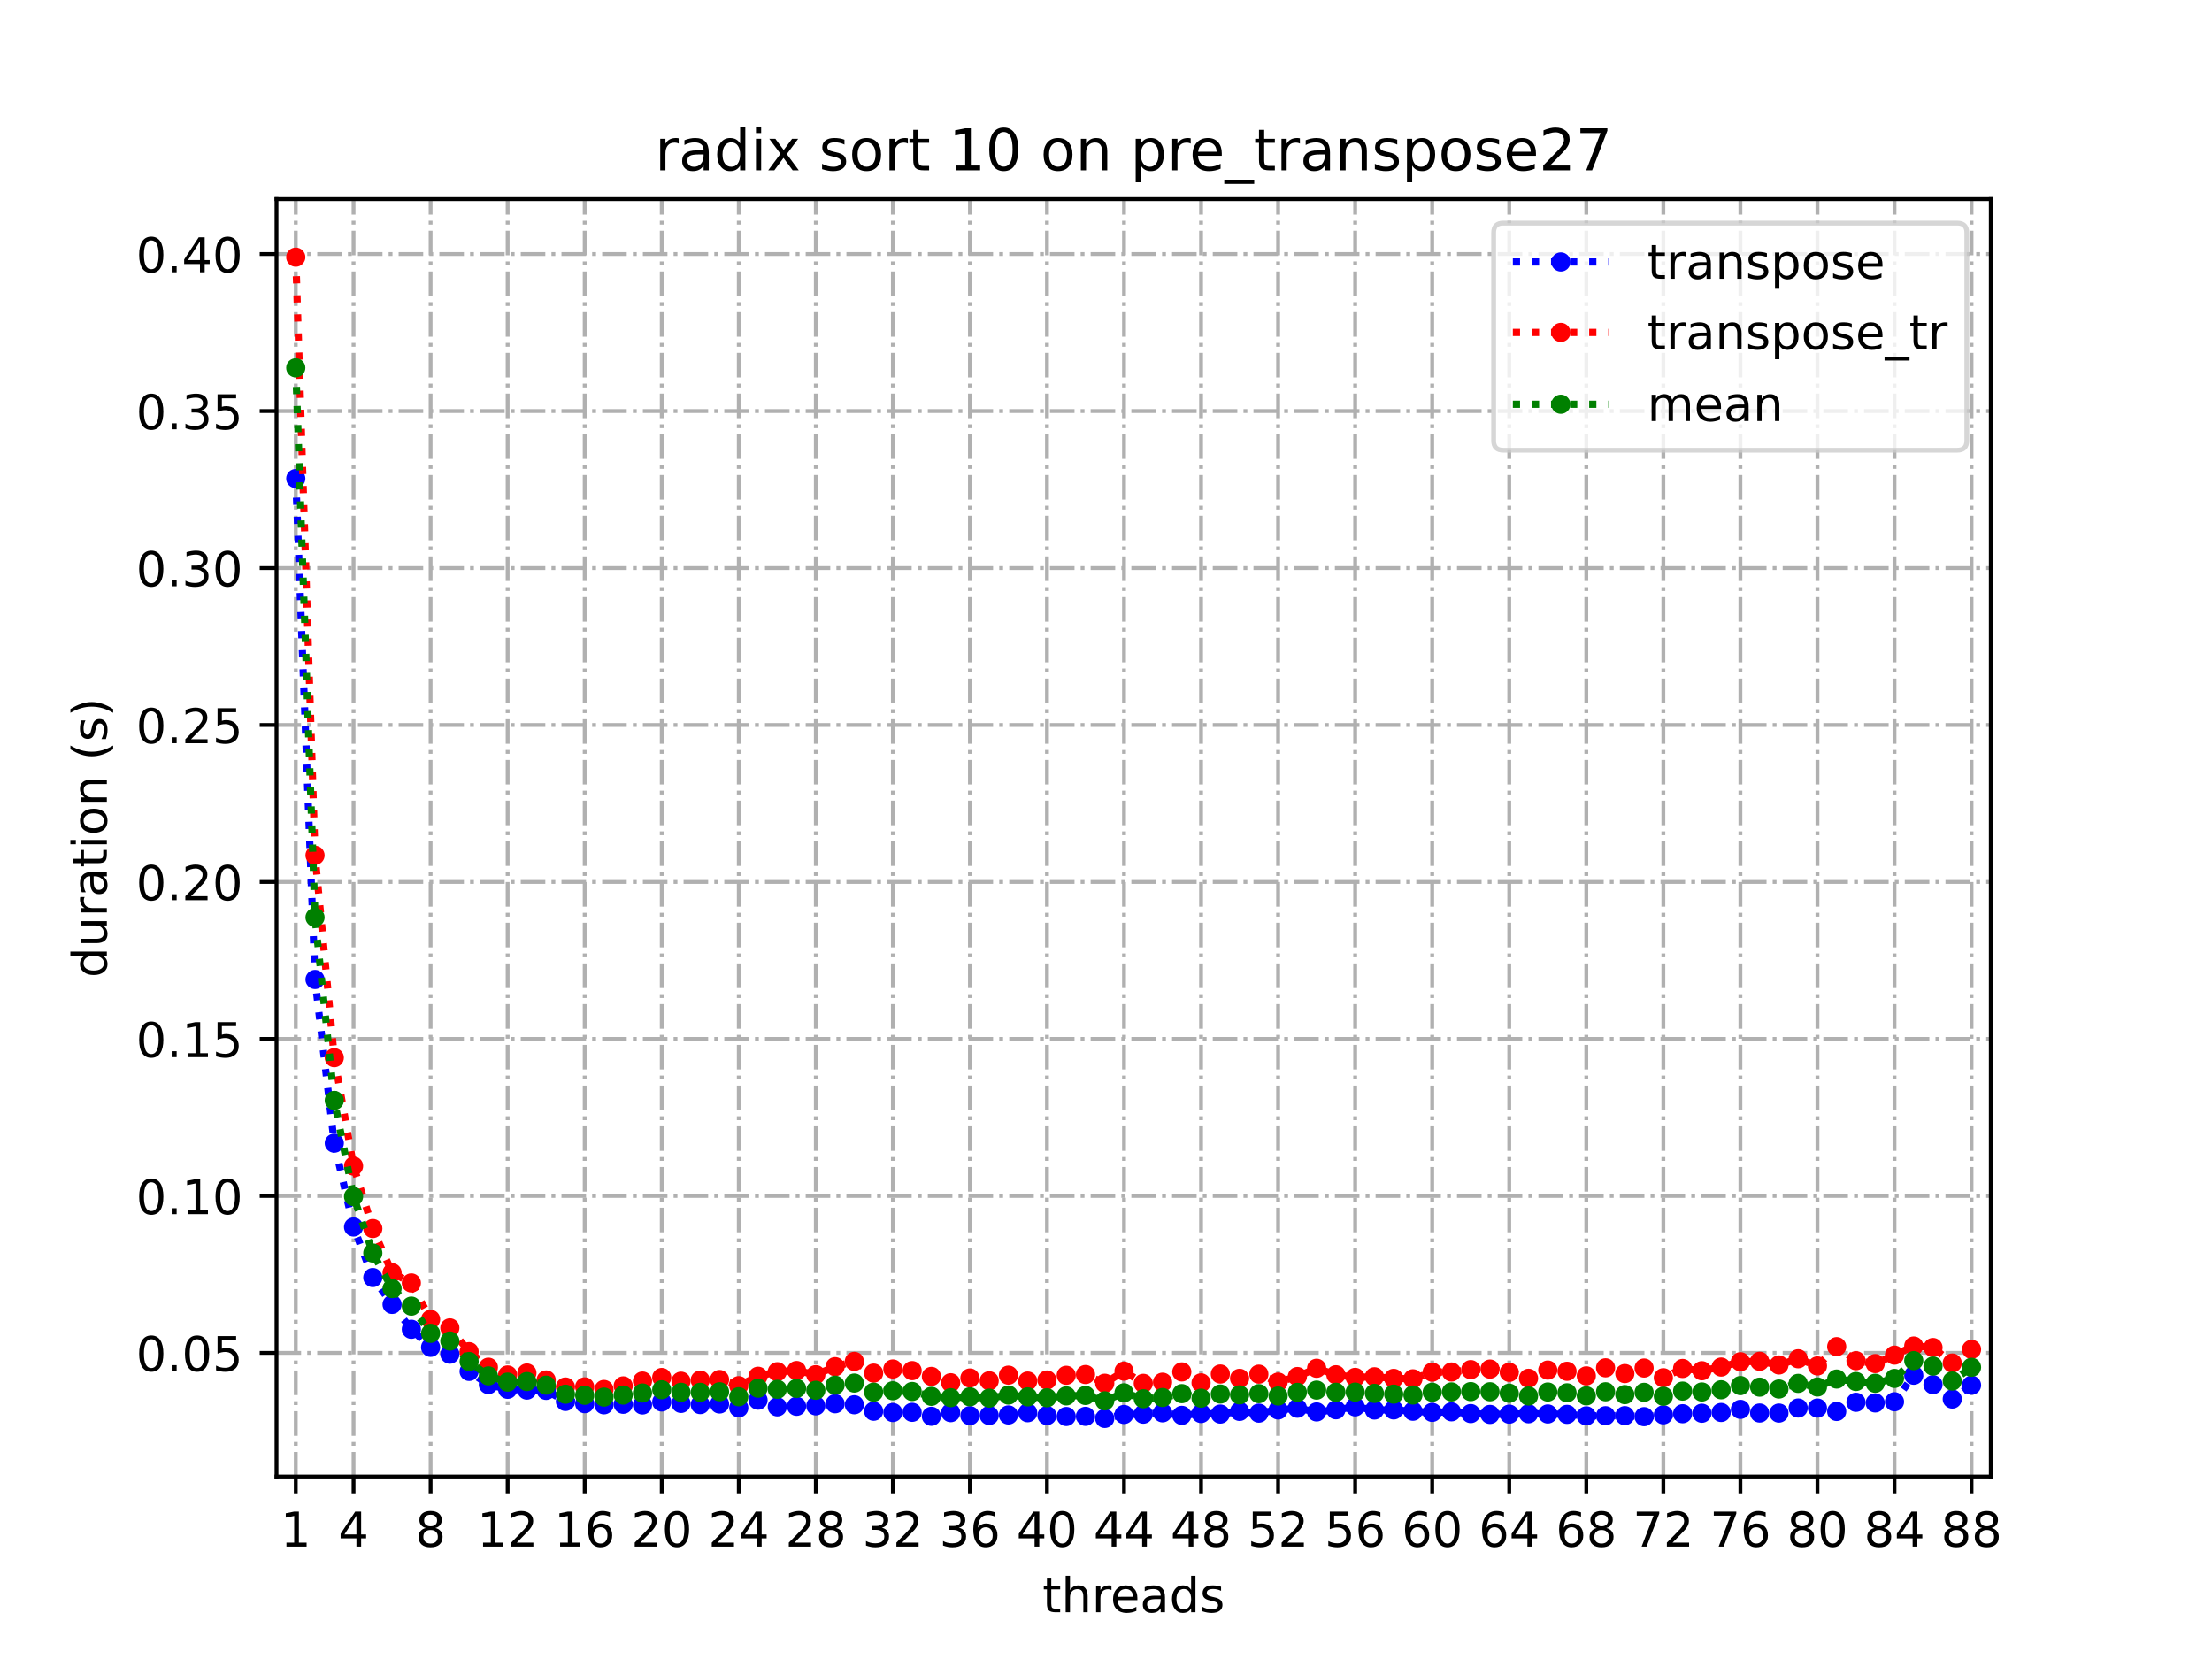 <?xml version="1.0" encoding="utf-8" standalone="no"?>
<!DOCTYPE svg PUBLIC "-//W3C//DTD SVG 1.1//EN"
  "http://www.w3.org/Graphics/SVG/1.1/DTD/svg11.dtd">
<!-- Created with matplotlib (https://matplotlib.org/) -->
<svg height="345.6pt" version="1.1" viewBox="0 0 460.8 345.6" width="460.8pt" xmlns="http://www.w3.org/2000/svg" xmlns:xlink="http://www.w3.org/1999/xlink">
 <defs>
  <style type="text/css">*{stroke-linecap:butt;stroke-linejoin:round;}</style>
 </defs>
 <g id="figure_1">
  <g id="patch_1">
   <path d="M 0 345.6 
L 460.8 345.6 
L 460.8 0 
L 0 0 
z
" style="fill:#ffffff;"/>
  </g>
  <g id="axes_1">
   <g id="patch_2">
    <path d="M 57.6 307.584 
L 414.72 307.584 
L 414.72 41.472 
L 57.6 41.472 
z
" style="fill:#ffffff;"/>
   </g>
   <g id="matplotlib.axis_1">
    <g id="xtick_1">
     <g id="line2d_1">
      <path clip-path="url(#pc7f0c4da7f)" d="M 61.613 307.584 
L 61.613 41.472 
" style="fill:none;stroke:#b0b0b0;stroke-dasharray:5.12,1.28,0.8,1.28;stroke-dashoffset:0;stroke-width:0.8;"/>
     </g>
     <g id="line2d_2">
      <defs>
       <path d="M 0 0 
L 0 3.5 
" id="m8a2b7c140f" style="stroke:#000000;stroke-width:0.8;"/>
      </defs>
      <g>
       <use style="stroke:#000000;stroke-width:0.8;" x="61.613" xlink:href="#m8a2b7c140f" y="307.584"/>
      </g>
     </g>
     <g id="text_1">
      <!-- 1 -->
      <g transform="translate(58.431 322.182)scale(0.1 -0.1)">
       <defs>
        <path d="M 12.406 8.297 
L 28.516 8.297 
L 28.516 63.922 
L 10.984 60.406 
L 10.984 69.391 
L 28.422 72.906 
L 38.281 72.906 
L 38.281 8.297 
L 54.391 8.297 
L 54.391 0 
L 12.406 0 
z
" id="DejaVuSans-49"/>
       </defs>
       <use xlink:href="#DejaVuSans-49"/>
      </g>
     </g>
    </g>
    <g id="xtick_2">
     <g id="line2d_3">
      <path clip-path="url(#pc7f0c4da7f)" d="M 73.65 307.584 
L 73.65 41.472 
" style="fill:none;stroke:#b0b0b0;stroke-dasharray:5.12,1.28,0.8,1.28;stroke-dashoffset:0;stroke-width:0.8;"/>
     </g>
     <g id="line2d_4">
      <g>
       <use style="stroke:#000000;stroke-width:0.8;" x="73.65" xlink:href="#m8a2b7c140f" y="307.584"/>
      </g>
     </g>
     <g id="text_2">
      <!-- 4 -->
      <g transform="translate(70.469 322.182)scale(0.1 -0.1)">
       <defs>
        <path d="M 37.797 64.312 
L 12.891 25.391 
L 37.797 25.391 
z
M 35.203 72.906 
L 47.609 72.906 
L 47.609 25.391 
L 58.016 25.391 
L 58.016 17.188 
L 47.609 17.188 
L 47.609 0 
L 37.797 0 
L 37.797 17.188 
L 4.891 17.188 
L 4.891 26.703 
z
" id="DejaVuSans-52"/>
       </defs>
       <use xlink:href="#DejaVuSans-52"/>
      </g>
     </g>
    </g>
    <g id="xtick_3">
     <g id="line2d_5">
      <path clip-path="url(#pc7f0c4da7f)" d="M 89.701 307.584 
L 89.701 41.472 
" style="fill:none;stroke:#b0b0b0;stroke-dasharray:5.12,1.28,0.8,1.28;stroke-dashoffset:0;stroke-width:0.8;"/>
     </g>
     <g id="line2d_6">
      <g>
       <use style="stroke:#000000;stroke-width:0.8;" x="89.701" xlink:href="#m8a2b7c140f" y="307.584"/>
      </g>
     </g>
     <g id="text_3">
      <!-- 8 -->
      <g transform="translate(86.519 322.182)scale(0.1 -0.1)">
       <defs>
        <path d="M 31.781 34.625 
Q 24.75 34.625 20.719 30.859 
Q 16.703 27.094 16.703 20.516 
Q 16.703 13.922 20.719 10.156 
Q 24.75 6.391 31.781 6.391 
Q 38.812 6.391 42.859 10.172 
Q 46.922 13.969 46.922 20.516 
Q 46.922 27.094 42.891 30.859 
Q 38.875 34.625 31.781 34.625 
z
M 21.922 38.812 
Q 15.578 40.375 12.031 44.719 
Q 8.5 49.078 8.5 55.328 
Q 8.5 64.062 14.719 69.141 
Q 20.953 74.219 31.781 74.219 
Q 42.672 74.219 48.875 69.141 
Q 55.078 64.062 55.078 55.328 
Q 55.078 49.078 51.531 44.719 
Q 48 40.375 41.703 38.812 
Q 48.828 37.156 52.797 32.312 
Q 56.781 27.484 56.781 20.516 
Q 56.781 9.906 50.312 4.234 
Q 43.844 -1.422 31.781 -1.422 
Q 19.734 -1.422 13.25 4.234 
Q 6.781 9.906 6.781 20.516 
Q 6.781 27.484 10.781 32.312 
Q 14.797 37.156 21.922 38.812 
z
M 18.312 54.391 
Q 18.312 48.734 21.844 45.562 
Q 25.391 42.391 31.781 42.391 
Q 38.141 42.391 41.719 45.562 
Q 45.312 48.734 45.312 54.391 
Q 45.312 60.062 41.719 63.234 
Q 38.141 66.406 31.781 66.406 
Q 25.391 66.406 21.844 63.234 
Q 18.312 60.062 18.312 54.391 
z
" id="DejaVuSans-56"/>
       </defs>
       <use xlink:href="#DejaVuSans-56"/>
      </g>
     </g>
    </g>
    <g id="xtick_4">
     <g id="line2d_7">
      <path clip-path="url(#pc7f0c4da7f)" d="M 105.751 307.584 
L 105.751 41.472 
" style="fill:none;stroke:#b0b0b0;stroke-dasharray:5.12,1.28,0.8,1.28;stroke-dashoffset:0;stroke-width:0.8;"/>
     </g>
     <g id="line2d_8">
      <g>
       <use style="stroke:#000000;stroke-width:0.8;" x="105.751" xlink:href="#m8a2b7c140f" y="307.584"/>
      </g>
     </g>
     <g id="text_4">
      <!-- 12 -->
      <g transform="translate(99.389 322.182)scale(0.1 -0.1)">
       <defs>
        <path d="M 19.188 8.297 
L 53.609 8.297 
L 53.609 0 
L 7.328 0 
L 7.328 8.297 
Q 12.938 14.109 22.625 23.891 
Q 32.328 33.688 34.812 36.531 
Q 39.547 41.844 41.422 45.531 
Q 43.312 49.219 43.312 52.781 
Q 43.312 58.594 39.234 62.25 
Q 35.156 65.922 28.609 65.922 
Q 23.969 65.922 18.812 64.312 
Q 13.672 62.703 7.812 59.422 
L 7.812 69.391 
Q 13.766 71.781 18.938 73 
Q 24.125 74.219 28.422 74.219 
Q 39.75 74.219 46.484 68.547 
Q 53.219 62.891 53.219 53.422 
Q 53.219 48.922 51.531 44.891 
Q 49.859 40.875 45.406 35.406 
Q 44.188 33.984 37.641 27.219 
Q 31.109 20.453 19.188 8.297 
z
" id="DejaVuSans-50"/>
       </defs>
       <use xlink:href="#DejaVuSans-49"/>
       <use x="63.623" xlink:href="#DejaVuSans-50"/>
      </g>
     </g>
    </g>
    <g id="xtick_5">
     <g id="line2d_9">
      <path clip-path="url(#pc7f0c4da7f)" d="M 121.801 307.584 
L 121.801 41.472 
" style="fill:none;stroke:#b0b0b0;stroke-dasharray:5.12,1.28,0.8,1.28;stroke-dashoffset:0;stroke-width:0.8;"/>
     </g>
     <g id="line2d_10">
      <g>
       <use style="stroke:#000000;stroke-width:0.8;" x="121.801" xlink:href="#m8a2b7c140f" y="307.584"/>
      </g>
     </g>
     <g id="text_5">
      <!-- 16 -->
      <g transform="translate(115.439 322.182)scale(0.1 -0.1)">
       <defs>
        <path d="M 33.016 40.375 
Q 26.375 40.375 22.484 35.828 
Q 18.609 31.297 18.609 23.391 
Q 18.609 15.531 22.484 10.953 
Q 26.375 6.391 33.016 6.391 
Q 39.656 6.391 43.531 10.953 
Q 47.406 15.531 47.406 23.391 
Q 47.406 31.297 43.531 35.828 
Q 39.656 40.375 33.016 40.375 
z
M 52.594 71.297 
L 52.594 62.312 
Q 48.875 64.062 45.094 64.984 
Q 41.312 65.922 37.594 65.922 
Q 27.828 65.922 22.672 59.328 
Q 17.531 52.734 16.797 39.406 
Q 19.672 43.656 24.016 45.922 
Q 28.375 48.188 33.594 48.188 
Q 44.578 48.188 50.953 41.516 
Q 57.328 34.859 57.328 23.391 
Q 57.328 12.156 50.688 5.359 
Q 44.047 -1.422 33.016 -1.422 
Q 20.359 -1.422 13.672 8.266 
Q 6.984 17.969 6.984 36.375 
Q 6.984 53.656 15.188 63.938 
Q 23.391 74.219 37.203 74.219 
Q 40.922 74.219 44.703 73.484 
Q 48.484 72.75 52.594 71.297 
z
" id="DejaVuSans-54"/>
       </defs>
       <use xlink:href="#DejaVuSans-49"/>
       <use x="63.623" xlink:href="#DejaVuSans-54"/>
      </g>
     </g>
    </g>
    <g id="xtick_6">
     <g id="line2d_11">
      <path clip-path="url(#pc7f0c4da7f)" d="M 137.852 307.584 
L 137.852 41.472 
" style="fill:none;stroke:#b0b0b0;stroke-dasharray:5.12,1.28,0.8,1.28;stroke-dashoffset:0;stroke-width:0.8;"/>
     </g>
     <g id="line2d_12">
      <g>
       <use style="stroke:#000000;stroke-width:0.8;" x="137.852" xlink:href="#m8a2b7c140f" y="307.584"/>
      </g>
     </g>
     <g id="text_6">
      <!-- 20 -->
      <g transform="translate(131.489 322.182)scale(0.1 -0.1)">
       <defs>
        <path d="M 31.781 66.406 
Q 24.172 66.406 20.328 58.906 
Q 16.5 51.422 16.5 36.375 
Q 16.5 21.391 20.328 13.891 
Q 24.172 6.391 31.781 6.391 
Q 39.453 6.391 43.281 13.891 
Q 47.125 21.391 47.125 36.375 
Q 47.125 51.422 43.281 58.906 
Q 39.453 66.406 31.781 66.406 
z
M 31.781 74.219 
Q 44.047 74.219 50.516 64.516 
Q 56.984 54.828 56.984 36.375 
Q 56.984 17.969 50.516 8.266 
Q 44.047 -1.422 31.781 -1.422 
Q 19.531 -1.422 13.062 8.266 
Q 6.594 17.969 6.594 36.375 
Q 6.594 54.828 13.062 64.516 
Q 19.531 74.219 31.781 74.219 
z
" id="DejaVuSans-48"/>
       </defs>
       <use xlink:href="#DejaVuSans-50"/>
       <use x="63.623" xlink:href="#DejaVuSans-48"/>
      </g>
     </g>
    </g>
    <g id="xtick_7">
     <g id="line2d_13">
      <path clip-path="url(#pc7f0c4da7f)" d="M 153.902 307.584 
L 153.902 41.472 
" style="fill:none;stroke:#b0b0b0;stroke-dasharray:5.12,1.28,0.8,1.28;stroke-dashoffset:0;stroke-width:0.8;"/>
     </g>
     <g id="line2d_14">
      <g>
       <use style="stroke:#000000;stroke-width:0.8;" x="153.902" xlink:href="#m8a2b7c140f" y="307.584"/>
      </g>
     </g>
     <g id="text_7">
      <!-- 24 -->
      <g transform="translate(147.54 322.182)scale(0.1 -0.1)">
       <use xlink:href="#DejaVuSans-50"/>
       <use x="63.623" xlink:href="#DejaVuSans-52"/>
      </g>
     </g>
    </g>
    <g id="xtick_8">
     <g id="line2d_15">
      <path clip-path="url(#pc7f0c4da7f)" d="M 169.952 307.584 
L 169.952 41.472 
" style="fill:none;stroke:#b0b0b0;stroke-dasharray:5.12,1.28,0.8,1.28;stroke-dashoffset:0;stroke-width:0.8;"/>
     </g>
     <g id="line2d_16">
      <g>
       <use style="stroke:#000000;stroke-width:0.8;" x="169.952" xlink:href="#m8a2b7c140f" y="307.584"/>
      </g>
     </g>
     <g id="text_8">
      <!-- 28 -->
      <g transform="translate(163.59 322.182)scale(0.1 -0.1)">
       <use xlink:href="#DejaVuSans-50"/>
       <use x="63.623" xlink:href="#DejaVuSans-56"/>
      </g>
     </g>
    </g>
    <g id="xtick_9">
     <g id="line2d_17">
      <path clip-path="url(#pc7f0c4da7f)" d="M 186.003 307.584 
L 186.003 41.472 
" style="fill:none;stroke:#b0b0b0;stroke-dasharray:5.12,1.28,0.8,1.28;stroke-dashoffset:0;stroke-width:0.8;"/>
     </g>
     <g id="line2d_18">
      <g>
       <use style="stroke:#000000;stroke-width:0.8;" x="186.003" xlink:href="#m8a2b7c140f" y="307.584"/>
      </g>
     </g>
     <g id="text_9">
      <!-- 32 -->
      <g transform="translate(179.64 322.182)scale(0.1 -0.1)">
       <defs>
        <path d="M 40.578 39.312 
Q 47.656 37.797 51.625 33 
Q 55.609 28.219 55.609 21.188 
Q 55.609 10.406 48.188 4.484 
Q 40.766 -1.422 27.094 -1.422 
Q 22.516 -1.422 17.656 -0.516 
Q 12.797 0.391 7.625 2.203 
L 7.625 11.719 
Q 11.719 9.328 16.594 8.109 
Q 21.484 6.891 26.812 6.891 
Q 36.078 6.891 40.938 10.547 
Q 45.797 14.203 45.797 21.188 
Q 45.797 27.641 41.281 31.266 
Q 36.766 34.906 28.719 34.906 
L 20.219 34.906 
L 20.219 43.016 
L 29.109 43.016 
Q 36.375 43.016 40.234 45.922 
Q 44.094 48.828 44.094 54.297 
Q 44.094 59.906 40.109 62.906 
Q 36.141 65.922 28.719 65.922 
Q 24.656 65.922 20.016 65.031 
Q 15.375 64.156 9.812 62.312 
L 9.812 71.094 
Q 15.438 72.656 20.344 73.438 
Q 25.25 74.219 29.594 74.219 
Q 40.828 74.219 47.359 69.109 
Q 53.906 64.016 53.906 55.328 
Q 53.906 49.266 50.438 45.094 
Q 46.969 40.922 40.578 39.312 
z
" id="DejaVuSans-51"/>
       </defs>
       <use xlink:href="#DejaVuSans-51"/>
       <use x="63.623" xlink:href="#DejaVuSans-50"/>
      </g>
     </g>
    </g>
    <g id="xtick_10">
     <g id="line2d_19">
      <path clip-path="url(#pc7f0c4da7f)" d="M 202.053 307.584 
L 202.053 41.472 
" style="fill:none;stroke:#b0b0b0;stroke-dasharray:5.12,1.28,0.8,1.28;stroke-dashoffset:0;stroke-width:0.8;"/>
     </g>
     <g id="line2d_20">
      <g>
       <use style="stroke:#000000;stroke-width:0.8;" x="202.053" xlink:href="#m8a2b7c140f" y="307.584"/>
      </g>
     </g>
     <g id="text_10">
      <!-- 36 -->
      <g transform="translate(195.691 322.182)scale(0.1 -0.1)">
       <use xlink:href="#DejaVuSans-51"/>
       <use x="63.623" xlink:href="#DejaVuSans-54"/>
      </g>
     </g>
    </g>
    <g id="xtick_11">
     <g id="line2d_21">
      <path clip-path="url(#pc7f0c4da7f)" d="M 218.103 307.584 
L 218.103 41.472 
" style="fill:none;stroke:#b0b0b0;stroke-dasharray:5.12,1.28,0.8,1.28;stroke-dashoffset:0;stroke-width:0.8;"/>
     </g>
     <g id="line2d_22">
      <g>
       <use style="stroke:#000000;stroke-width:0.8;" x="218.103" xlink:href="#m8a2b7c140f" y="307.584"/>
      </g>
     </g>
     <g id="text_11">
      <!-- 40 -->
      <g transform="translate(211.741 322.182)scale(0.1 -0.1)">
       <use xlink:href="#DejaVuSans-52"/>
       <use x="63.623" xlink:href="#DejaVuSans-48"/>
      </g>
     </g>
    </g>
    <g id="xtick_12">
     <g id="line2d_23">
      <path clip-path="url(#pc7f0c4da7f)" d="M 234.154 307.584 
L 234.154 41.472 
" style="fill:none;stroke:#b0b0b0;stroke-dasharray:5.12,1.28,0.8,1.28;stroke-dashoffset:0;stroke-width:0.8;"/>
     </g>
     <g id="line2d_24">
      <g>
       <use style="stroke:#000000;stroke-width:0.8;" x="234.154" xlink:href="#m8a2b7c140f" y="307.584"/>
      </g>
     </g>
     <g id="text_12">
      <!-- 44 -->
      <g transform="translate(227.791 322.182)scale(0.1 -0.1)">
       <use xlink:href="#DejaVuSans-52"/>
       <use x="63.623" xlink:href="#DejaVuSans-52"/>
      </g>
     </g>
    </g>
    <g id="xtick_13">
     <g id="line2d_25">
      <path clip-path="url(#pc7f0c4da7f)" d="M 250.204 307.584 
L 250.204 41.472 
" style="fill:none;stroke:#b0b0b0;stroke-dasharray:5.12,1.28,0.8,1.28;stroke-dashoffset:0;stroke-width:0.8;"/>
     </g>
     <g id="line2d_26">
      <g>
       <use style="stroke:#000000;stroke-width:0.8;" x="250.204" xlink:href="#m8a2b7c140f" y="307.584"/>
      </g>
     </g>
     <g id="text_13">
      <!-- 48 -->
      <g transform="translate(243.842 322.182)scale(0.1 -0.1)">
       <use xlink:href="#DejaVuSans-52"/>
       <use x="63.623" xlink:href="#DejaVuSans-56"/>
      </g>
     </g>
    </g>
    <g id="xtick_14">
     <g id="line2d_27">
      <path clip-path="url(#pc7f0c4da7f)" d="M 266.254 307.584 
L 266.254 41.472 
" style="fill:none;stroke:#b0b0b0;stroke-dasharray:5.12,1.28,0.8,1.28;stroke-dashoffset:0;stroke-width:0.8;"/>
     </g>
     <g id="line2d_28">
      <g>
       <use style="stroke:#000000;stroke-width:0.8;" x="266.254" xlink:href="#m8a2b7c140f" y="307.584"/>
      </g>
     </g>
     <g id="text_14">
      <!-- 52 -->
      <g transform="translate(259.892 322.182)scale(0.1 -0.1)">
       <defs>
        <path d="M 10.797 72.906 
L 49.516 72.906 
L 49.516 64.594 
L 19.828 64.594 
L 19.828 46.734 
Q 21.969 47.469 24.109 47.828 
Q 26.266 48.188 28.422 48.188 
Q 40.625 48.188 47.75 41.5 
Q 54.891 34.812 54.891 23.391 
Q 54.891 11.625 47.562 5.094 
Q 40.234 -1.422 26.906 -1.422 
Q 22.312 -1.422 17.547 -0.641 
Q 12.797 0.141 7.719 1.703 
L 7.719 11.625 
Q 12.109 9.234 16.797 8.062 
Q 21.484 6.891 26.703 6.891 
Q 35.156 6.891 40.078 11.328 
Q 45.016 15.766 45.016 23.391 
Q 45.016 31 40.078 35.438 
Q 35.156 39.891 26.703 39.891 
Q 22.75 39.891 18.812 39.016 
Q 14.891 38.141 10.797 36.281 
z
" id="DejaVuSans-53"/>
       </defs>
       <use xlink:href="#DejaVuSans-53"/>
       <use x="63.623" xlink:href="#DejaVuSans-50"/>
      </g>
     </g>
    </g>
    <g id="xtick_15">
     <g id="line2d_29">
      <path clip-path="url(#pc7f0c4da7f)" d="M 282.305 307.584 
L 282.305 41.472 
" style="fill:none;stroke:#b0b0b0;stroke-dasharray:5.12,1.28,0.8,1.28;stroke-dashoffset:0;stroke-width:0.8;"/>
     </g>
     <g id="line2d_30">
      <g>
       <use style="stroke:#000000;stroke-width:0.8;" x="282.305" xlink:href="#m8a2b7c140f" y="307.584"/>
      </g>
     </g>
     <g id="text_15">
      <!-- 56 -->
      <g transform="translate(275.942 322.182)scale(0.1 -0.1)">
       <use xlink:href="#DejaVuSans-53"/>
       <use x="63.623" xlink:href="#DejaVuSans-54"/>
      </g>
     </g>
    </g>
    <g id="xtick_16">
     <g id="line2d_31">
      <path clip-path="url(#pc7f0c4da7f)" d="M 298.355 307.584 
L 298.355 41.472 
" style="fill:none;stroke:#b0b0b0;stroke-dasharray:5.12,1.28,0.8,1.28;stroke-dashoffset:0;stroke-width:0.8;"/>
     </g>
     <g id="line2d_32">
      <g>
       <use style="stroke:#000000;stroke-width:0.8;" x="298.355" xlink:href="#m8a2b7c140f" y="307.584"/>
      </g>
     </g>
     <g id="text_16">
      <!-- 60 -->
      <g transform="translate(291.993 322.182)scale(0.1 -0.1)">
       <use xlink:href="#DejaVuSans-54"/>
       <use x="63.623" xlink:href="#DejaVuSans-48"/>
      </g>
     </g>
    </g>
    <g id="xtick_17">
     <g id="line2d_33">
      <path clip-path="url(#pc7f0c4da7f)" d="M 314.405 307.584 
L 314.405 41.472 
" style="fill:none;stroke:#b0b0b0;stroke-dasharray:5.12,1.28,0.8,1.28;stroke-dashoffset:0;stroke-width:0.8;"/>
     </g>
     <g id="line2d_34">
      <g>
       <use style="stroke:#000000;stroke-width:0.8;" x="314.405" xlink:href="#m8a2b7c140f" y="307.584"/>
      </g>
     </g>
     <g id="text_17">
      <!-- 64 -->
      <g transform="translate(308.043 322.182)scale(0.1 -0.1)">
       <use xlink:href="#DejaVuSans-54"/>
       <use x="63.623" xlink:href="#DejaVuSans-52"/>
      </g>
     </g>
    </g>
    <g id="xtick_18">
     <g id="line2d_35">
      <path clip-path="url(#pc7f0c4da7f)" d="M 330.456 307.584 
L 330.456 41.472 
" style="fill:none;stroke:#b0b0b0;stroke-dasharray:5.12,1.28,0.8,1.28;stroke-dashoffset:0;stroke-width:0.8;"/>
     </g>
     <g id="line2d_36">
      <g>
       <use style="stroke:#000000;stroke-width:0.8;" x="330.456" xlink:href="#m8a2b7c140f" y="307.584"/>
      </g>
     </g>
     <g id="text_18">
      <!-- 68 -->
      <g transform="translate(324.093 322.182)scale(0.1 -0.1)">
       <use xlink:href="#DejaVuSans-54"/>
       <use x="63.623" xlink:href="#DejaVuSans-56"/>
      </g>
     </g>
    </g>
    <g id="xtick_19">
     <g id="line2d_37">
      <path clip-path="url(#pc7f0c4da7f)" d="M 346.506 307.584 
L 346.506 41.472 
" style="fill:none;stroke:#b0b0b0;stroke-dasharray:5.12,1.28,0.8,1.28;stroke-dashoffset:0;stroke-width:0.8;"/>
     </g>
     <g id="line2d_38">
      <g>
       <use style="stroke:#000000;stroke-width:0.8;" x="346.506" xlink:href="#m8a2b7c140f" y="307.584"/>
      </g>
     </g>
     <g id="text_19">
      <!-- 72 -->
      <g transform="translate(340.144 322.182)scale(0.1 -0.1)">
       <defs>
        <path d="M 8.203 72.906 
L 55.078 72.906 
L 55.078 68.703 
L 28.609 0 
L 18.312 0 
L 43.219 64.594 
L 8.203 64.594 
z
" id="DejaVuSans-55"/>
       </defs>
       <use xlink:href="#DejaVuSans-55"/>
       <use x="63.623" xlink:href="#DejaVuSans-50"/>
      </g>
     </g>
    </g>
    <g id="xtick_20">
     <g id="line2d_39">
      <path clip-path="url(#pc7f0c4da7f)" d="M 362.556 307.584 
L 362.556 41.472 
" style="fill:none;stroke:#b0b0b0;stroke-dasharray:5.12,1.28,0.8,1.28;stroke-dashoffset:0;stroke-width:0.8;"/>
     </g>
     <g id="line2d_40">
      <g>
       <use style="stroke:#000000;stroke-width:0.8;" x="362.556" xlink:href="#m8a2b7c140f" y="307.584"/>
      </g>
     </g>
     <g id="text_20">
      <!-- 76 -->
      <g transform="translate(356.194 322.182)scale(0.1 -0.1)">
       <use xlink:href="#DejaVuSans-55"/>
       <use x="63.623" xlink:href="#DejaVuSans-54"/>
      </g>
     </g>
    </g>
    <g id="xtick_21">
     <g id="line2d_41">
      <path clip-path="url(#pc7f0c4da7f)" d="M 378.607 307.584 
L 378.607 41.472 
" style="fill:none;stroke:#b0b0b0;stroke-dasharray:5.12,1.28,0.8,1.28;stroke-dashoffset:0;stroke-width:0.8;"/>
     </g>
     <g id="line2d_42">
      <g>
       <use style="stroke:#000000;stroke-width:0.8;" x="378.607" xlink:href="#m8a2b7c140f" y="307.584"/>
      </g>
     </g>
     <g id="text_21">
      <!-- 80 -->
      <g transform="translate(372.244 322.182)scale(0.1 -0.1)">
       <use xlink:href="#DejaVuSans-56"/>
       <use x="63.623" xlink:href="#DejaVuSans-48"/>
      </g>
     </g>
    </g>
    <g id="xtick_22">
     <g id="line2d_43">
      <path clip-path="url(#pc7f0c4da7f)" d="M 394.657 307.584 
L 394.657 41.472 
" style="fill:none;stroke:#b0b0b0;stroke-dasharray:5.12,1.28,0.8,1.28;stroke-dashoffset:0;stroke-width:0.8;"/>
     </g>
     <g id="line2d_44">
      <g>
       <use style="stroke:#000000;stroke-width:0.8;" x="394.657" xlink:href="#m8a2b7c140f" y="307.584"/>
      </g>
     </g>
     <g id="text_22">
      <!-- 84 -->
      <g transform="translate(388.295 322.182)scale(0.1 -0.1)">
       <use xlink:href="#DejaVuSans-56"/>
       <use x="63.623" xlink:href="#DejaVuSans-52"/>
      </g>
     </g>
    </g>
    <g id="xtick_23">
     <g id="line2d_45">
      <path clip-path="url(#pc7f0c4da7f)" d="M 410.707 307.584 
L 410.707 41.472 
" style="fill:none;stroke:#b0b0b0;stroke-dasharray:5.12,1.28,0.8,1.28;stroke-dashoffset:0;stroke-width:0.8;"/>
     </g>
     <g id="line2d_46">
      <g>
       <use style="stroke:#000000;stroke-width:0.8;" x="410.707" xlink:href="#m8a2b7c140f" y="307.584"/>
      </g>
     </g>
     <g id="text_23">
      <!-- 88 -->
      <g transform="translate(404.345 322.182)scale(0.1 -0.1)">
       <use xlink:href="#DejaVuSans-56"/>
       <use x="63.623" xlink:href="#DejaVuSans-56"/>
      </g>
     </g>
    </g>
    <g id="text_24">
     <!-- threads -->
     <g transform="translate(217.169 335.861)scale(0.1 -0.1)">
      <defs>
       <path d="M 18.312 70.219 
L 18.312 54.688 
L 36.812 54.688 
L 36.812 47.703 
L 18.312 47.703 
L 18.312 18.016 
Q 18.312 11.328 20.141 9.422 
Q 21.969 7.516 27.594 7.516 
L 36.812 7.516 
L 36.812 0 
L 27.594 0 
Q 17.188 0 13.234 3.875 
Q 9.281 7.766 9.281 18.016 
L 9.281 47.703 
L 2.688 47.703 
L 2.688 54.688 
L 9.281 54.688 
L 9.281 70.219 
z
" id="DejaVuSans-116"/>
       <path d="M 54.891 33.016 
L 54.891 0 
L 45.906 0 
L 45.906 32.719 
Q 45.906 40.484 42.875 44.328 
Q 39.844 48.188 33.797 48.188 
Q 26.516 48.188 22.312 43.547 
Q 18.109 38.922 18.109 30.906 
L 18.109 0 
L 9.078 0 
L 9.078 75.984 
L 18.109 75.984 
L 18.109 46.188 
Q 21.344 51.125 25.703 53.562 
Q 30.078 56 35.797 56 
Q 45.219 56 50.047 50.172 
Q 54.891 44.344 54.891 33.016 
z
" id="DejaVuSans-104"/>
       <path d="M 41.109 46.297 
Q 39.594 47.172 37.812 47.578 
Q 36.031 48 33.891 48 
Q 26.266 48 22.188 43.047 
Q 18.109 38.094 18.109 28.812 
L 18.109 0 
L 9.078 0 
L 9.078 54.688 
L 18.109 54.688 
L 18.109 46.188 
Q 20.953 51.172 25.484 53.578 
Q 30.031 56 36.531 56 
Q 37.453 56 38.578 55.875 
Q 39.703 55.766 41.062 55.516 
z
" id="DejaVuSans-114"/>
       <path d="M 56.203 29.594 
L 56.203 25.203 
L 14.891 25.203 
Q 15.484 15.922 20.484 11.062 
Q 25.484 6.203 34.422 6.203 
Q 39.594 6.203 44.453 7.469 
Q 49.312 8.734 54.109 11.281 
L 54.109 2.781 
Q 49.266 0.734 44.188 -0.344 
Q 39.109 -1.422 33.891 -1.422 
Q 20.797 -1.422 13.156 6.188 
Q 5.516 13.812 5.516 26.812 
Q 5.516 40.234 12.766 48.109 
Q 20.016 56 32.328 56 
Q 43.359 56 49.781 48.891 
Q 56.203 41.797 56.203 29.594 
z
M 47.219 32.234 
Q 47.125 39.594 43.094 43.984 
Q 39.062 48.391 32.422 48.391 
Q 24.906 48.391 20.391 44.141 
Q 15.875 39.891 15.188 32.172 
z
" id="DejaVuSans-101"/>
       <path d="M 34.281 27.484 
Q 23.391 27.484 19.188 25 
Q 14.984 22.516 14.984 16.5 
Q 14.984 11.719 18.141 8.906 
Q 21.297 6.109 26.703 6.109 
Q 34.188 6.109 38.703 11.406 
Q 43.219 16.703 43.219 25.484 
L 43.219 27.484 
z
M 52.203 31.203 
L 52.203 0 
L 43.219 0 
L 43.219 8.297 
Q 40.141 3.328 35.547 0.953 
Q 30.953 -1.422 24.312 -1.422 
Q 15.922 -1.422 10.953 3.297 
Q 6 8.016 6 15.922 
Q 6 25.141 12.172 29.828 
Q 18.359 34.516 30.609 34.516 
L 43.219 34.516 
L 43.219 35.406 
Q 43.219 41.609 39.141 45 
Q 35.062 48.391 27.688 48.391 
Q 23 48.391 18.547 47.266 
Q 14.109 46.141 10.016 43.891 
L 10.016 52.203 
Q 14.938 54.109 19.578 55.047 
Q 24.219 56 28.609 56 
Q 40.484 56 46.344 49.844 
Q 52.203 43.703 52.203 31.203 
z
" id="DejaVuSans-97"/>
       <path d="M 45.406 46.391 
L 45.406 75.984 
L 54.391 75.984 
L 54.391 0 
L 45.406 0 
L 45.406 8.203 
Q 42.578 3.328 38.25 0.953 
Q 33.938 -1.422 27.875 -1.422 
Q 17.969 -1.422 11.734 6.484 
Q 5.516 14.406 5.516 27.297 
Q 5.516 40.188 11.734 48.094 
Q 17.969 56 27.875 56 
Q 33.938 56 38.25 53.625 
Q 42.578 51.266 45.406 46.391 
z
M 14.797 27.297 
Q 14.797 17.391 18.875 11.75 
Q 22.953 6.109 30.078 6.109 
Q 37.203 6.109 41.297 11.75 
Q 45.406 17.391 45.406 27.297 
Q 45.406 37.203 41.297 42.844 
Q 37.203 48.484 30.078 48.484 
Q 22.953 48.484 18.875 42.844 
Q 14.797 37.203 14.797 27.297 
z
" id="DejaVuSans-100"/>
       <path d="M 44.281 53.078 
L 44.281 44.578 
Q 40.484 46.531 36.375 47.5 
Q 32.281 48.484 27.875 48.484 
Q 21.188 48.484 17.844 46.438 
Q 14.5 44.391 14.5 40.281 
Q 14.5 37.156 16.891 35.375 
Q 19.281 33.594 26.516 31.984 
L 29.594 31.297 
Q 39.156 29.25 43.188 25.516 
Q 47.219 21.781 47.219 15.094 
Q 47.219 7.469 41.188 3.016 
Q 35.156 -1.422 24.609 -1.422 
Q 20.219 -1.422 15.453 -0.562 
Q 10.688 0.297 5.422 2 
L 5.422 11.281 
Q 10.406 8.688 15.234 7.391 
Q 20.062 6.109 24.812 6.109 
Q 31.156 6.109 34.562 8.281 
Q 37.984 10.453 37.984 14.406 
Q 37.984 18.062 35.516 20.016 
Q 33.062 21.969 24.703 23.781 
L 21.578 24.516 
Q 13.234 26.266 9.516 29.906 
Q 5.812 33.547 5.812 39.891 
Q 5.812 47.609 11.281 51.797 
Q 16.75 56 26.812 56 
Q 31.781 56 36.172 55.266 
Q 40.578 54.547 44.281 53.078 
z
" id="DejaVuSans-115"/>
      </defs>
      <use xlink:href="#DejaVuSans-116"/>
      <use x="39.209" xlink:href="#DejaVuSans-104"/>
      <use x="102.588" xlink:href="#DejaVuSans-114"/>
      <use x="141.451" xlink:href="#DejaVuSans-101"/>
      <use x="202.975" xlink:href="#DejaVuSans-97"/>
      <use x="264.254" xlink:href="#DejaVuSans-100"/>
      <use x="327.73" xlink:href="#DejaVuSans-115"/>
     </g>
    </g>
   </g>
   <g id="matplotlib.axis_2">
    <g id="ytick_1">
     <g id="line2d_47">
      <path clip-path="url(#pc7f0c4da7f)" d="M 57.6 281.829 
L 414.72 281.829 
" style="fill:none;stroke:#b0b0b0;stroke-dasharray:5.12,1.28,0.8,1.28;stroke-dashoffset:0;stroke-width:0.8;"/>
     </g>
     <g id="line2d_48">
      <defs>
       <path d="M 0 0 
L -3.5 0 
" id="mcc9ff44e16" style="stroke:#000000;stroke-width:0.8;"/>
      </defs>
      <g>
       <use style="stroke:#000000;stroke-width:0.8;" x="57.6" xlink:href="#mcc9ff44e16" y="281.829"/>
      </g>
     </g>
     <g id="text_25">
      <!-- 0.05 -->
      <g transform="translate(28.334 285.628)scale(0.1 -0.1)">
       <defs>
        <path d="M 10.688 12.406 
L 21 12.406 
L 21 0 
L 10.688 0 
z
" id="DejaVuSans-46"/>
       </defs>
       <use xlink:href="#DejaVuSans-48"/>
       <use x="63.623" xlink:href="#DejaVuSans-46"/>
       <use x="95.41" xlink:href="#DejaVuSans-48"/>
       <use x="159.033" xlink:href="#DejaVuSans-53"/>
      </g>
     </g>
    </g>
    <g id="ytick_2">
     <g id="line2d_49">
      <path clip-path="url(#pc7f0c4da7f)" d="M 57.6 249.128 
L 414.72 249.128 
" style="fill:none;stroke:#b0b0b0;stroke-dasharray:5.12,1.28,0.8,1.28;stroke-dashoffset:0;stroke-width:0.8;"/>
     </g>
     <g id="line2d_50">
      <g>
       <use style="stroke:#000000;stroke-width:0.8;" x="57.6" xlink:href="#mcc9ff44e16" y="249.128"/>
      </g>
     </g>
     <g id="text_26">
      <!-- 0.10 -->
      <g transform="translate(28.334 252.927)scale(0.1 -0.1)">
       <use xlink:href="#DejaVuSans-48"/>
       <use x="63.623" xlink:href="#DejaVuSans-46"/>
       <use x="95.41" xlink:href="#DejaVuSans-49"/>
       <use x="159.033" xlink:href="#DejaVuSans-48"/>
      </g>
     </g>
    </g>
    <g id="ytick_3">
     <g id="line2d_51">
      <path clip-path="url(#pc7f0c4da7f)" d="M 57.6 216.427 
L 414.72 216.427 
" style="fill:none;stroke:#b0b0b0;stroke-dasharray:5.12,1.28,0.8,1.28;stroke-dashoffset:0;stroke-width:0.8;"/>
     </g>
     <g id="line2d_52">
      <g>
       <use style="stroke:#000000;stroke-width:0.8;" x="57.6" xlink:href="#mcc9ff44e16" y="216.427"/>
      </g>
     </g>
     <g id="text_27">
      <!-- 0.15 -->
      <g transform="translate(28.334 220.226)scale(0.1 -0.1)">
       <use xlink:href="#DejaVuSans-48"/>
       <use x="63.623" xlink:href="#DejaVuSans-46"/>
       <use x="95.41" xlink:href="#DejaVuSans-49"/>
       <use x="159.033" xlink:href="#DejaVuSans-53"/>
      </g>
     </g>
    </g>
    <g id="ytick_4">
     <g id="line2d_53">
      <path clip-path="url(#pc7f0c4da7f)" d="M 57.6 183.726 
L 414.72 183.726 
" style="fill:none;stroke:#b0b0b0;stroke-dasharray:5.12,1.28,0.8,1.28;stroke-dashoffset:0;stroke-width:0.8;"/>
     </g>
     <g id="line2d_54">
      <g>
       <use style="stroke:#000000;stroke-width:0.8;" x="57.6" xlink:href="#mcc9ff44e16" y="183.726"/>
      </g>
     </g>
     <g id="text_28">
      <!-- 0.20 -->
      <g transform="translate(28.334 187.525)scale(0.1 -0.1)">
       <use xlink:href="#DejaVuSans-48"/>
       <use x="63.623" xlink:href="#DejaVuSans-46"/>
       <use x="95.41" xlink:href="#DejaVuSans-50"/>
       <use x="159.033" xlink:href="#DejaVuSans-48"/>
      </g>
     </g>
    </g>
    <g id="ytick_5">
     <g id="line2d_55">
      <path clip-path="url(#pc7f0c4da7f)" d="M 57.6 151.025 
L 414.72 151.025 
" style="fill:none;stroke:#b0b0b0;stroke-dasharray:5.12,1.28,0.8,1.28;stroke-dashoffset:0;stroke-width:0.8;"/>
     </g>
     <g id="line2d_56">
      <g>
       <use style="stroke:#000000;stroke-width:0.8;" x="57.6" xlink:href="#mcc9ff44e16" y="151.025"/>
      </g>
     </g>
     <g id="text_29">
      <!-- 0.25 -->
      <g transform="translate(28.334 154.824)scale(0.1 -0.1)">
       <use xlink:href="#DejaVuSans-48"/>
       <use x="63.623" xlink:href="#DejaVuSans-46"/>
       <use x="95.41" xlink:href="#DejaVuSans-50"/>
       <use x="159.033" xlink:href="#DejaVuSans-53"/>
      </g>
     </g>
    </g>
    <g id="ytick_6">
     <g id="line2d_57">
      <path clip-path="url(#pc7f0c4da7f)" d="M 57.6 118.324 
L 414.72 118.324 
" style="fill:none;stroke:#b0b0b0;stroke-dasharray:5.12,1.28,0.8,1.28;stroke-dashoffset:0;stroke-width:0.8;"/>
     </g>
     <g id="line2d_58">
      <g>
       <use style="stroke:#000000;stroke-width:0.8;" x="57.6" xlink:href="#mcc9ff44e16" y="118.324"/>
      </g>
     </g>
     <g id="text_30">
      <!-- 0.30 -->
      <g transform="translate(28.334 122.123)scale(0.1 -0.1)">
       <use xlink:href="#DejaVuSans-48"/>
       <use x="63.623" xlink:href="#DejaVuSans-46"/>
       <use x="95.41" xlink:href="#DejaVuSans-51"/>
       <use x="159.033" xlink:href="#DejaVuSans-48"/>
      </g>
     </g>
    </g>
    <g id="ytick_7">
     <g id="line2d_59">
      <path clip-path="url(#pc7f0c4da7f)" d="M 57.6 85.623 
L 414.72 85.623 
" style="fill:none;stroke:#b0b0b0;stroke-dasharray:5.12,1.28,0.8,1.28;stroke-dashoffset:0;stroke-width:0.8;"/>
     </g>
     <g id="line2d_60">
      <g>
       <use style="stroke:#000000;stroke-width:0.8;" x="57.6" xlink:href="#mcc9ff44e16" y="85.623"/>
      </g>
     </g>
     <g id="text_31">
      <!-- 0.35 -->
      <g transform="translate(28.334 89.422)scale(0.1 -0.1)">
       <use xlink:href="#DejaVuSans-48"/>
       <use x="63.623" xlink:href="#DejaVuSans-46"/>
       <use x="95.41" xlink:href="#DejaVuSans-51"/>
       <use x="159.033" xlink:href="#DejaVuSans-53"/>
      </g>
     </g>
    </g>
    <g id="ytick_8">
     <g id="line2d_61">
      <path clip-path="url(#pc7f0c4da7f)" d="M 57.6 52.921 
L 414.72 52.921 
" style="fill:none;stroke:#b0b0b0;stroke-dasharray:5.12,1.28,0.8,1.28;stroke-dashoffset:0;stroke-width:0.8;"/>
     </g>
     <g id="line2d_62">
      <g>
       <use style="stroke:#000000;stroke-width:0.8;" x="57.6" xlink:href="#mcc9ff44e16" y="52.921"/>
      </g>
     </g>
     <g id="text_32">
      <!-- 0.40 -->
      <g transform="translate(28.334 56.721)scale(0.1 -0.1)">
       <use xlink:href="#DejaVuSans-48"/>
       <use x="63.623" xlink:href="#DejaVuSans-46"/>
       <use x="95.41" xlink:href="#DejaVuSans-52"/>
       <use x="159.033" xlink:href="#DejaVuSans-48"/>
      </g>
     </g>
    </g>
    <g id="text_33">
     <!-- duration (s) -->
     <g transform="translate(22.255 203.663)rotate(-90)scale(0.1 -0.1)">
      <defs>
       <path d="M 8.5 21.578 
L 8.5 54.688 
L 17.484 54.688 
L 17.484 21.922 
Q 17.484 14.156 20.5 10.266 
Q 23.531 6.391 29.594 6.391 
Q 36.859 6.391 41.078 11.031 
Q 45.312 15.672 45.312 23.688 
L 45.312 54.688 
L 54.297 54.688 
L 54.297 0 
L 45.312 0 
L 45.312 8.406 
Q 42.047 3.422 37.719 1 
Q 33.406 -1.422 27.688 -1.422 
Q 18.266 -1.422 13.375 4.438 
Q 8.5 10.297 8.5 21.578 
z
M 31.109 56 
z
" id="DejaVuSans-117"/>
       <path d="M 9.422 54.688 
L 18.406 54.688 
L 18.406 0 
L 9.422 0 
z
M 9.422 75.984 
L 18.406 75.984 
L 18.406 64.594 
L 9.422 64.594 
z
" id="DejaVuSans-105"/>
       <path d="M 30.609 48.391 
Q 23.391 48.391 19.188 42.75 
Q 14.984 37.109 14.984 27.297 
Q 14.984 17.484 19.156 11.844 
Q 23.344 6.203 30.609 6.203 
Q 37.797 6.203 41.984 11.859 
Q 46.188 17.531 46.188 27.297 
Q 46.188 37.016 41.984 42.703 
Q 37.797 48.391 30.609 48.391 
z
M 30.609 56 
Q 42.328 56 49.016 48.375 
Q 55.719 40.766 55.719 27.297 
Q 55.719 13.875 49.016 6.219 
Q 42.328 -1.422 30.609 -1.422 
Q 18.844 -1.422 12.172 6.219 
Q 5.516 13.875 5.516 27.297 
Q 5.516 40.766 12.172 48.375 
Q 18.844 56 30.609 56 
z
" id="DejaVuSans-111"/>
       <path d="M 54.891 33.016 
L 54.891 0 
L 45.906 0 
L 45.906 32.719 
Q 45.906 40.484 42.875 44.328 
Q 39.844 48.188 33.797 48.188 
Q 26.516 48.188 22.312 43.547 
Q 18.109 38.922 18.109 30.906 
L 18.109 0 
L 9.078 0 
L 9.078 54.688 
L 18.109 54.688 
L 18.109 46.188 
Q 21.344 51.125 25.703 53.562 
Q 30.078 56 35.797 56 
Q 45.219 56 50.047 50.172 
Q 54.891 44.344 54.891 33.016 
z
" id="DejaVuSans-110"/>
       <path id="DejaVuSans-32"/>
       <path d="M 31 75.875 
Q 24.469 64.656 21.281 53.656 
Q 18.109 42.672 18.109 31.391 
Q 18.109 20.125 21.312 9.062 
Q 24.516 -2 31 -13.188 
L 23.188 -13.188 
Q 15.875 -1.703 12.234 9.375 
Q 8.594 20.453 8.594 31.391 
Q 8.594 42.281 12.203 53.312 
Q 15.828 64.359 23.188 75.875 
z
" id="DejaVuSans-40"/>
       <path d="M 8.016 75.875 
L 15.828 75.875 
Q 23.141 64.359 26.781 53.312 
Q 30.422 42.281 30.422 31.391 
Q 30.422 20.453 26.781 9.375 
Q 23.141 -1.703 15.828 -13.188 
L 8.016 -13.188 
Q 14.5 -2 17.703 9.062 
Q 20.906 20.125 20.906 31.391 
Q 20.906 42.672 17.703 53.656 
Q 14.5 64.656 8.016 75.875 
z
" id="DejaVuSans-41"/>
      </defs>
      <use xlink:href="#DejaVuSans-100"/>
      <use x="63.477" xlink:href="#DejaVuSans-117"/>
      <use x="126.855" xlink:href="#DejaVuSans-114"/>
      <use x="167.969" xlink:href="#DejaVuSans-97"/>
      <use x="229.248" xlink:href="#DejaVuSans-116"/>
      <use x="268.457" xlink:href="#DejaVuSans-105"/>
      <use x="296.24" xlink:href="#DejaVuSans-111"/>
      <use x="357.422" xlink:href="#DejaVuSans-110"/>
      <use x="420.801" xlink:href="#DejaVuSans-32"/>
      <use x="452.588" xlink:href="#DejaVuSans-40"/>
      <use x="491.602" xlink:href="#DejaVuSans-115"/>
      <use x="543.701" xlink:href="#DejaVuSans-41"/>
     </g>
    </g>
   </g>
   <g id="line2d_63">
    <path clip-path="url(#pc7f0c4da7f)" d="M 61.613 99.683 
L 65.625 204.042 
L 69.638 238.142 
L 73.65 255.605 
L 77.663 266.138 
L 81.676 271.731 
L 85.688 276.915 
L 89.701 280.673 
L 93.713 282.098 
L 97.726 285.687 
L 101.738 288.436 
L 105.751 289.42 
L 109.764 289.581 
L 113.776 289.641 
L 117.789 291.948 
L 121.801 292.406 
L 125.814 292.645 
L 129.827 292.536 
L 133.839 292.678 
L 137.852 292.059 
L 141.864 292.354 
L 145.877 292.599 
L 149.889 292.476 
L 153.902 293.281 
L 157.915 291.68 
L 161.927 293.069 
L 165.94 292.957 
L 169.952 292.865 
L 173.965 292.427 
L 177.978 292.637 
L 181.99 293.986 
L 186.003 294.258 
L 190.015 294.214 
L 194.028 295.042 
L 198.04 294.283 
L 202.053 294.908 
L 206.066 294.872 
L 210.078 294.761 
L 214.091 294.296 
L 218.103 294.888 
L 222.116 295.085 
L 226.129 295.055 
L 230.141 295.488 
L 234.154 294.663 
L 238.166 294.599 
L 242.179 294.32 
L 246.191 294.849 
L 250.204 294.461 
L 254.217 294.576 
L 258.229 294.019 
L 262.242 294.382 
L 266.254 293.721 
L 270.267 293.355 
L 274.28 294.133 
L 278.292 293.68 
L 282.305 293.073 
L 286.317 293.73 
L 290.33 293.711 
L 294.342 293.986 
L 298.355 294.227 
L 302.368 294.109 
L 306.38 294.473 
L 310.393 294.651 
L 314.405 294.594 
L 318.418 294.513 
L 322.431 294.554 
L 326.443 294.638 
L 330.456 294.954 
L 334.468 294.922 
L 338.481 294.912 
L 342.493 295.119 
L 346.506 294.735 
L 350.519 294.503 
L 354.531 294.403 
L 358.544 294.244 
L 362.556 293.599 
L 366.569 294.359 
L 370.582 294.37 
L 374.594 293.315 
L 378.607 293.325 
L 382.619 294.032 
L 386.632 292.124 
L 390.644 292.256 
L 394.657 292.012 
L 398.67 286.49 
L 402.682 288.448 
L 406.695 291.445 
L 410.707 288.56 
" style="fill:none;stroke:#0000ff;stroke-dasharray:1.5,2.475;stroke-dashoffset:0;stroke-width:1.5;"/>
    <defs>
     <path d="M 0 1.5 
C 0.398 1.5 0.779 1.342 1.061 1.061 
C 1.342 0.779 1.5 0.398 1.5 0 
C 1.5 -0.398 1.342 -0.779 1.061 -1.061 
C 0.779 -1.342 0.398 -1.5 0 -1.5 
C -0.398 -1.5 -0.779 -1.342 -1.061 -1.061 
C -1.342 -0.779 -1.5 -0.398 -1.5 0 
C -1.5 0.398 -1.342 0.779 -1.061 1.061 
C -0.779 1.342 -0.398 1.5 0 1.5 
z
" id="mc8d5724ad7" style="stroke:#0000ff;"/>
    </defs>
    <g clip-path="url(#pc7f0c4da7f)">
     <use style="fill:#0000ff;stroke:#0000ff;" x="61.613" xlink:href="#mc8d5724ad7" y="99.683"/>
     <use style="fill:#0000ff;stroke:#0000ff;" x="65.625" xlink:href="#mc8d5724ad7" y="204.042"/>
     <use style="fill:#0000ff;stroke:#0000ff;" x="69.638" xlink:href="#mc8d5724ad7" y="238.142"/>
     <use style="fill:#0000ff;stroke:#0000ff;" x="73.65" xlink:href="#mc8d5724ad7" y="255.605"/>
     <use style="fill:#0000ff;stroke:#0000ff;" x="77.663" xlink:href="#mc8d5724ad7" y="266.138"/>
     <use style="fill:#0000ff;stroke:#0000ff;" x="81.676" xlink:href="#mc8d5724ad7" y="271.731"/>
     <use style="fill:#0000ff;stroke:#0000ff;" x="85.688" xlink:href="#mc8d5724ad7" y="276.915"/>
     <use style="fill:#0000ff;stroke:#0000ff;" x="89.701" xlink:href="#mc8d5724ad7" y="280.673"/>
     <use style="fill:#0000ff;stroke:#0000ff;" x="93.713" xlink:href="#mc8d5724ad7" y="282.098"/>
     <use style="fill:#0000ff;stroke:#0000ff;" x="97.726" xlink:href="#mc8d5724ad7" y="285.687"/>
     <use style="fill:#0000ff;stroke:#0000ff;" x="101.738" xlink:href="#mc8d5724ad7" y="288.436"/>
     <use style="fill:#0000ff;stroke:#0000ff;" x="105.751" xlink:href="#mc8d5724ad7" y="289.42"/>
     <use style="fill:#0000ff;stroke:#0000ff;" x="109.764" xlink:href="#mc8d5724ad7" y="289.581"/>
     <use style="fill:#0000ff;stroke:#0000ff;" x="113.776" xlink:href="#mc8d5724ad7" y="289.641"/>
     <use style="fill:#0000ff;stroke:#0000ff;" x="117.789" xlink:href="#mc8d5724ad7" y="291.948"/>
     <use style="fill:#0000ff;stroke:#0000ff;" x="121.801" xlink:href="#mc8d5724ad7" y="292.406"/>
     <use style="fill:#0000ff;stroke:#0000ff;" x="125.814" xlink:href="#mc8d5724ad7" y="292.645"/>
     <use style="fill:#0000ff;stroke:#0000ff;" x="129.827" xlink:href="#mc8d5724ad7" y="292.536"/>
     <use style="fill:#0000ff;stroke:#0000ff;" x="133.839" xlink:href="#mc8d5724ad7" y="292.678"/>
     <use style="fill:#0000ff;stroke:#0000ff;" x="137.852" xlink:href="#mc8d5724ad7" y="292.059"/>
     <use style="fill:#0000ff;stroke:#0000ff;" x="141.864" xlink:href="#mc8d5724ad7" y="292.354"/>
     <use style="fill:#0000ff;stroke:#0000ff;" x="145.877" xlink:href="#mc8d5724ad7" y="292.599"/>
     <use style="fill:#0000ff;stroke:#0000ff;" x="149.889" xlink:href="#mc8d5724ad7" y="292.476"/>
     <use style="fill:#0000ff;stroke:#0000ff;" x="153.902" xlink:href="#mc8d5724ad7" y="293.281"/>
     <use style="fill:#0000ff;stroke:#0000ff;" x="157.915" xlink:href="#mc8d5724ad7" y="291.68"/>
     <use style="fill:#0000ff;stroke:#0000ff;" x="161.927" xlink:href="#mc8d5724ad7" y="293.069"/>
     <use style="fill:#0000ff;stroke:#0000ff;" x="165.94" xlink:href="#mc8d5724ad7" y="292.957"/>
     <use style="fill:#0000ff;stroke:#0000ff;" x="169.952" xlink:href="#mc8d5724ad7" y="292.865"/>
     <use style="fill:#0000ff;stroke:#0000ff;" x="173.965" xlink:href="#mc8d5724ad7" y="292.427"/>
     <use style="fill:#0000ff;stroke:#0000ff;" x="177.978" xlink:href="#mc8d5724ad7" y="292.637"/>
     <use style="fill:#0000ff;stroke:#0000ff;" x="181.99" xlink:href="#mc8d5724ad7" y="293.986"/>
     <use style="fill:#0000ff;stroke:#0000ff;" x="186.003" xlink:href="#mc8d5724ad7" y="294.258"/>
     <use style="fill:#0000ff;stroke:#0000ff;" x="190.015" xlink:href="#mc8d5724ad7" y="294.214"/>
     <use style="fill:#0000ff;stroke:#0000ff;" x="194.028" xlink:href="#mc8d5724ad7" y="295.042"/>
     <use style="fill:#0000ff;stroke:#0000ff;" x="198.04" xlink:href="#mc8d5724ad7" y="294.283"/>
     <use style="fill:#0000ff;stroke:#0000ff;" x="202.053" xlink:href="#mc8d5724ad7" y="294.908"/>
     <use style="fill:#0000ff;stroke:#0000ff;" x="206.066" xlink:href="#mc8d5724ad7" y="294.872"/>
     <use style="fill:#0000ff;stroke:#0000ff;" x="210.078" xlink:href="#mc8d5724ad7" y="294.761"/>
     <use style="fill:#0000ff;stroke:#0000ff;" x="214.091" xlink:href="#mc8d5724ad7" y="294.296"/>
     <use style="fill:#0000ff;stroke:#0000ff;" x="218.103" xlink:href="#mc8d5724ad7" y="294.888"/>
     <use style="fill:#0000ff;stroke:#0000ff;" x="222.116" xlink:href="#mc8d5724ad7" y="295.085"/>
     <use style="fill:#0000ff;stroke:#0000ff;" x="226.129" xlink:href="#mc8d5724ad7" y="295.055"/>
     <use style="fill:#0000ff;stroke:#0000ff;" x="230.141" xlink:href="#mc8d5724ad7" y="295.488"/>
     <use style="fill:#0000ff;stroke:#0000ff;" x="234.154" xlink:href="#mc8d5724ad7" y="294.663"/>
     <use style="fill:#0000ff;stroke:#0000ff;" x="238.166" xlink:href="#mc8d5724ad7" y="294.599"/>
     <use style="fill:#0000ff;stroke:#0000ff;" x="242.179" xlink:href="#mc8d5724ad7" y="294.32"/>
     <use style="fill:#0000ff;stroke:#0000ff;" x="246.191" xlink:href="#mc8d5724ad7" y="294.849"/>
     <use style="fill:#0000ff;stroke:#0000ff;" x="250.204" xlink:href="#mc8d5724ad7" y="294.461"/>
     <use style="fill:#0000ff;stroke:#0000ff;" x="254.217" xlink:href="#mc8d5724ad7" y="294.576"/>
     <use style="fill:#0000ff;stroke:#0000ff;" x="258.229" xlink:href="#mc8d5724ad7" y="294.019"/>
     <use style="fill:#0000ff;stroke:#0000ff;" x="262.242" xlink:href="#mc8d5724ad7" y="294.382"/>
     <use style="fill:#0000ff;stroke:#0000ff;" x="266.254" xlink:href="#mc8d5724ad7" y="293.721"/>
     <use style="fill:#0000ff;stroke:#0000ff;" x="270.267" xlink:href="#mc8d5724ad7" y="293.355"/>
     <use style="fill:#0000ff;stroke:#0000ff;" x="274.28" xlink:href="#mc8d5724ad7" y="294.133"/>
     <use style="fill:#0000ff;stroke:#0000ff;" x="278.292" xlink:href="#mc8d5724ad7" y="293.68"/>
     <use style="fill:#0000ff;stroke:#0000ff;" x="282.305" xlink:href="#mc8d5724ad7" y="293.073"/>
     <use style="fill:#0000ff;stroke:#0000ff;" x="286.317" xlink:href="#mc8d5724ad7" y="293.73"/>
     <use style="fill:#0000ff;stroke:#0000ff;" x="290.33" xlink:href="#mc8d5724ad7" y="293.711"/>
     <use style="fill:#0000ff;stroke:#0000ff;" x="294.342" xlink:href="#mc8d5724ad7" y="293.986"/>
     <use style="fill:#0000ff;stroke:#0000ff;" x="298.355" xlink:href="#mc8d5724ad7" y="294.227"/>
     <use style="fill:#0000ff;stroke:#0000ff;" x="302.368" xlink:href="#mc8d5724ad7" y="294.109"/>
     <use style="fill:#0000ff;stroke:#0000ff;" x="306.38" xlink:href="#mc8d5724ad7" y="294.473"/>
     <use style="fill:#0000ff;stroke:#0000ff;" x="310.393" xlink:href="#mc8d5724ad7" y="294.651"/>
     <use style="fill:#0000ff;stroke:#0000ff;" x="314.405" xlink:href="#mc8d5724ad7" y="294.594"/>
     <use style="fill:#0000ff;stroke:#0000ff;" x="318.418" xlink:href="#mc8d5724ad7" y="294.513"/>
     <use style="fill:#0000ff;stroke:#0000ff;" x="322.431" xlink:href="#mc8d5724ad7" y="294.554"/>
     <use style="fill:#0000ff;stroke:#0000ff;" x="326.443" xlink:href="#mc8d5724ad7" y="294.638"/>
     <use style="fill:#0000ff;stroke:#0000ff;" x="330.456" xlink:href="#mc8d5724ad7" y="294.954"/>
     <use style="fill:#0000ff;stroke:#0000ff;" x="334.468" xlink:href="#mc8d5724ad7" y="294.922"/>
     <use style="fill:#0000ff;stroke:#0000ff;" x="338.481" xlink:href="#mc8d5724ad7" y="294.912"/>
     <use style="fill:#0000ff;stroke:#0000ff;" x="342.493" xlink:href="#mc8d5724ad7" y="295.119"/>
     <use style="fill:#0000ff;stroke:#0000ff;" x="346.506" xlink:href="#mc8d5724ad7" y="294.735"/>
     <use style="fill:#0000ff;stroke:#0000ff;" x="350.519" xlink:href="#mc8d5724ad7" y="294.503"/>
     <use style="fill:#0000ff;stroke:#0000ff;" x="354.531" xlink:href="#mc8d5724ad7" y="294.403"/>
     <use style="fill:#0000ff;stroke:#0000ff;" x="358.544" xlink:href="#mc8d5724ad7" y="294.244"/>
     <use style="fill:#0000ff;stroke:#0000ff;" x="362.556" xlink:href="#mc8d5724ad7" y="293.599"/>
     <use style="fill:#0000ff;stroke:#0000ff;" x="366.569" xlink:href="#mc8d5724ad7" y="294.359"/>
     <use style="fill:#0000ff;stroke:#0000ff;" x="370.582" xlink:href="#mc8d5724ad7" y="294.37"/>
     <use style="fill:#0000ff;stroke:#0000ff;" x="374.594" xlink:href="#mc8d5724ad7" y="293.315"/>
     <use style="fill:#0000ff;stroke:#0000ff;" x="378.607" xlink:href="#mc8d5724ad7" y="293.325"/>
     <use style="fill:#0000ff;stroke:#0000ff;" x="382.619" xlink:href="#mc8d5724ad7" y="294.032"/>
     <use style="fill:#0000ff;stroke:#0000ff;" x="386.632" xlink:href="#mc8d5724ad7" y="292.124"/>
     <use style="fill:#0000ff;stroke:#0000ff;" x="390.644" xlink:href="#mc8d5724ad7" y="292.256"/>
     <use style="fill:#0000ff;stroke:#0000ff;" x="394.657" xlink:href="#mc8d5724ad7" y="292.012"/>
     <use style="fill:#0000ff;stroke:#0000ff;" x="398.67" xlink:href="#mc8d5724ad7" y="286.49"/>
     <use style="fill:#0000ff;stroke:#0000ff;" x="402.682" xlink:href="#mc8d5724ad7" y="288.448"/>
     <use style="fill:#0000ff;stroke:#0000ff;" x="406.695" xlink:href="#mc8d5724ad7" y="291.445"/>
     <use style="fill:#0000ff;stroke:#0000ff;" x="410.707" xlink:href="#mc8d5724ad7" y="288.56"/>
    </g>
   </g>
   <g id="line2d_64">
    <path clip-path="url(#pc7f0c4da7f)" d="M 61.613 53.568 
L 65.625 178.177 
L 69.638 220.334 
L 73.65 242.907 
L 77.663 255.924 
L 81.676 265.133 
L 85.688 267.263 
L 89.701 274.847 
L 93.713 276.624 
L 97.726 281.578 
L 101.738 284.815 
L 105.751 286.432 
L 109.764 286.024 
L 113.776 287.476 
L 117.789 288.937 
L 121.801 288.913 
L 125.814 289.447 
L 129.827 288.703 
L 133.839 287.699 
L 137.852 286.956 
L 141.864 287.73 
L 145.877 287.501 
L 149.889 287.382 
L 153.902 288.661 
L 157.915 286.7 
L 161.927 285.759 
L 165.94 285.507 
L 169.952 286.371 
L 173.965 284.7 
L 177.978 283.6 
L 181.99 286.046 
L 186.003 285.187 
L 190.015 285.526 
L 194.028 286.731 
L 198.04 288.05 
L 202.053 287.063 
L 206.066 287.649 
L 210.078 286.472 
L 214.091 287.699 
L 218.103 287.488 
L 222.116 286.501 
L 226.129 286.34 
L 230.141 288.157 
L 234.154 285.636 
L 238.166 288.175 
L 242.179 287.94 
L 246.191 285.797 
L 250.204 288.074 
L 254.217 286.236 
L 258.229 287.135 
L 262.242 286.266 
L 266.254 287.913 
L 270.267 286.761 
L 274.28 285.037 
L 278.292 286.389 
L 282.305 286.936 
L 286.317 286.809 
L 290.33 287.145 
L 294.342 287.232 
L 298.355 285.842 
L 302.368 285.814 
L 306.38 285.321 
L 310.393 285.206 
L 314.405 285.882 
L 318.418 287.129 
L 322.431 285.412 
L 326.443 285.666 
L 330.456 286.621 
L 334.468 284.94 
L 338.481 286.142 
L 342.493 284.986 
L 346.506 287.009 
L 350.519 285.078 
L 354.531 285.548 
L 358.544 284.784 
L 362.556 283.676 
L 366.569 283.58 
L 370.582 284.348 
L 374.594 283.055 
L 378.607 284.552 
L 382.619 280.532 
L 386.632 283.459 
L 390.644 284.062 
L 394.657 282.301 
L 398.67 280.4 
L 402.682 280.715 
L 406.695 283.946 
L 410.707 281.104 
" style="fill:none;stroke:#ff0000;stroke-dasharray:1.5,2.475;stroke-dashoffset:0;stroke-width:1.5;"/>
    <defs>
     <path d="M 0 1.5 
C 0.398 1.5 0.779 1.342 1.061 1.061 
C 1.342 0.779 1.5 0.398 1.5 0 
C 1.5 -0.398 1.342 -0.779 1.061 -1.061 
C 0.779 -1.342 0.398 -1.5 0 -1.5 
C -0.398 -1.5 -0.779 -1.342 -1.061 -1.061 
C -1.342 -0.779 -1.5 -0.398 -1.5 0 
C -1.5 0.398 -1.342 0.779 -1.061 1.061 
C -0.779 1.342 -0.398 1.5 0 1.5 
z
" id="mf6ed5934a2" style="stroke:#ff0000;"/>
    </defs>
    <g clip-path="url(#pc7f0c4da7f)">
     <use style="fill:#ff0000;stroke:#ff0000;" x="61.613" xlink:href="#mf6ed5934a2" y="53.568"/>
     <use style="fill:#ff0000;stroke:#ff0000;" x="65.625" xlink:href="#mf6ed5934a2" y="178.177"/>
     <use style="fill:#ff0000;stroke:#ff0000;" x="69.638" xlink:href="#mf6ed5934a2" y="220.334"/>
     <use style="fill:#ff0000;stroke:#ff0000;" x="73.65" xlink:href="#mf6ed5934a2" y="242.907"/>
     <use style="fill:#ff0000;stroke:#ff0000;" x="77.663" xlink:href="#mf6ed5934a2" y="255.924"/>
     <use style="fill:#ff0000;stroke:#ff0000;" x="81.676" xlink:href="#mf6ed5934a2" y="265.133"/>
     <use style="fill:#ff0000;stroke:#ff0000;" x="85.688" xlink:href="#mf6ed5934a2" y="267.263"/>
     <use style="fill:#ff0000;stroke:#ff0000;" x="89.701" xlink:href="#mf6ed5934a2" y="274.847"/>
     <use style="fill:#ff0000;stroke:#ff0000;" x="93.713" xlink:href="#mf6ed5934a2" y="276.624"/>
     <use style="fill:#ff0000;stroke:#ff0000;" x="97.726" xlink:href="#mf6ed5934a2" y="281.578"/>
     <use style="fill:#ff0000;stroke:#ff0000;" x="101.738" xlink:href="#mf6ed5934a2" y="284.815"/>
     <use style="fill:#ff0000;stroke:#ff0000;" x="105.751" xlink:href="#mf6ed5934a2" y="286.432"/>
     <use style="fill:#ff0000;stroke:#ff0000;" x="109.764" xlink:href="#mf6ed5934a2" y="286.024"/>
     <use style="fill:#ff0000;stroke:#ff0000;" x="113.776" xlink:href="#mf6ed5934a2" y="287.476"/>
     <use style="fill:#ff0000;stroke:#ff0000;" x="117.789" xlink:href="#mf6ed5934a2" y="288.937"/>
     <use style="fill:#ff0000;stroke:#ff0000;" x="121.801" xlink:href="#mf6ed5934a2" y="288.913"/>
     <use style="fill:#ff0000;stroke:#ff0000;" x="125.814" xlink:href="#mf6ed5934a2" y="289.447"/>
     <use style="fill:#ff0000;stroke:#ff0000;" x="129.827" xlink:href="#mf6ed5934a2" y="288.703"/>
     <use style="fill:#ff0000;stroke:#ff0000;" x="133.839" xlink:href="#mf6ed5934a2" y="287.699"/>
     <use style="fill:#ff0000;stroke:#ff0000;" x="137.852" xlink:href="#mf6ed5934a2" y="286.956"/>
     <use style="fill:#ff0000;stroke:#ff0000;" x="141.864" xlink:href="#mf6ed5934a2" y="287.73"/>
     <use style="fill:#ff0000;stroke:#ff0000;" x="145.877" xlink:href="#mf6ed5934a2" y="287.501"/>
     <use style="fill:#ff0000;stroke:#ff0000;" x="149.889" xlink:href="#mf6ed5934a2" y="287.382"/>
     <use style="fill:#ff0000;stroke:#ff0000;" x="153.902" xlink:href="#mf6ed5934a2" y="288.661"/>
     <use style="fill:#ff0000;stroke:#ff0000;" x="157.915" xlink:href="#mf6ed5934a2" y="286.7"/>
     <use style="fill:#ff0000;stroke:#ff0000;" x="161.927" xlink:href="#mf6ed5934a2" y="285.759"/>
     <use style="fill:#ff0000;stroke:#ff0000;" x="165.94" xlink:href="#mf6ed5934a2" y="285.507"/>
     <use style="fill:#ff0000;stroke:#ff0000;" x="169.952" xlink:href="#mf6ed5934a2" y="286.371"/>
     <use style="fill:#ff0000;stroke:#ff0000;" x="173.965" xlink:href="#mf6ed5934a2" y="284.7"/>
     <use style="fill:#ff0000;stroke:#ff0000;" x="177.978" xlink:href="#mf6ed5934a2" y="283.6"/>
     <use style="fill:#ff0000;stroke:#ff0000;" x="181.99" xlink:href="#mf6ed5934a2" y="286.046"/>
     <use style="fill:#ff0000;stroke:#ff0000;" x="186.003" xlink:href="#mf6ed5934a2" y="285.187"/>
     <use style="fill:#ff0000;stroke:#ff0000;" x="190.015" xlink:href="#mf6ed5934a2" y="285.526"/>
     <use style="fill:#ff0000;stroke:#ff0000;" x="194.028" xlink:href="#mf6ed5934a2" y="286.731"/>
     <use style="fill:#ff0000;stroke:#ff0000;" x="198.04" xlink:href="#mf6ed5934a2" y="288.05"/>
     <use style="fill:#ff0000;stroke:#ff0000;" x="202.053" xlink:href="#mf6ed5934a2" y="287.063"/>
     <use style="fill:#ff0000;stroke:#ff0000;" x="206.066" xlink:href="#mf6ed5934a2" y="287.649"/>
     <use style="fill:#ff0000;stroke:#ff0000;" x="210.078" xlink:href="#mf6ed5934a2" y="286.472"/>
     <use style="fill:#ff0000;stroke:#ff0000;" x="214.091" xlink:href="#mf6ed5934a2" y="287.699"/>
     <use style="fill:#ff0000;stroke:#ff0000;" x="218.103" xlink:href="#mf6ed5934a2" y="287.488"/>
     <use style="fill:#ff0000;stroke:#ff0000;" x="222.116" xlink:href="#mf6ed5934a2" y="286.501"/>
     <use style="fill:#ff0000;stroke:#ff0000;" x="226.129" xlink:href="#mf6ed5934a2" y="286.34"/>
     <use style="fill:#ff0000;stroke:#ff0000;" x="230.141" xlink:href="#mf6ed5934a2" y="288.157"/>
     <use style="fill:#ff0000;stroke:#ff0000;" x="234.154" xlink:href="#mf6ed5934a2" y="285.636"/>
     <use style="fill:#ff0000;stroke:#ff0000;" x="238.166" xlink:href="#mf6ed5934a2" y="288.175"/>
     <use style="fill:#ff0000;stroke:#ff0000;" x="242.179" xlink:href="#mf6ed5934a2" y="287.94"/>
     <use style="fill:#ff0000;stroke:#ff0000;" x="246.191" xlink:href="#mf6ed5934a2" y="285.797"/>
     <use style="fill:#ff0000;stroke:#ff0000;" x="250.204" xlink:href="#mf6ed5934a2" y="288.074"/>
     <use style="fill:#ff0000;stroke:#ff0000;" x="254.217" xlink:href="#mf6ed5934a2" y="286.236"/>
     <use style="fill:#ff0000;stroke:#ff0000;" x="258.229" xlink:href="#mf6ed5934a2" y="287.135"/>
     <use style="fill:#ff0000;stroke:#ff0000;" x="262.242" xlink:href="#mf6ed5934a2" y="286.266"/>
     <use style="fill:#ff0000;stroke:#ff0000;" x="266.254" xlink:href="#mf6ed5934a2" y="287.913"/>
     <use style="fill:#ff0000;stroke:#ff0000;" x="270.267" xlink:href="#mf6ed5934a2" y="286.761"/>
     <use style="fill:#ff0000;stroke:#ff0000;" x="274.28" xlink:href="#mf6ed5934a2" y="285.037"/>
     <use style="fill:#ff0000;stroke:#ff0000;" x="278.292" xlink:href="#mf6ed5934a2" y="286.389"/>
     <use style="fill:#ff0000;stroke:#ff0000;" x="282.305" xlink:href="#mf6ed5934a2" y="286.936"/>
     <use style="fill:#ff0000;stroke:#ff0000;" x="286.317" xlink:href="#mf6ed5934a2" y="286.809"/>
     <use style="fill:#ff0000;stroke:#ff0000;" x="290.33" xlink:href="#mf6ed5934a2" y="287.145"/>
     <use style="fill:#ff0000;stroke:#ff0000;" x="294.342" xlink:href="#mf6ed5934a2" y="287.232"/>
     <use style="fill:#ff0000;stroke:#ff0000;" x="298.355" xlink:href="#mf6ed5934a2" y="285.842"/>
     <use style="fill:#ff0000;stroke:#ff0000;" x="302.368" xlink:href="#mf6ed5934a2" y="285.814"/>
     <use style="fill:#ff0000;stroke:#ff0000;" x="306.38" xlink:href="#mf6ed5934a2" y="285.321"/>
     <use style="fill:#ff0000;stroke:#ff0000;" x="310.393" xlink:href="#mf6ed5934a2" y="285.206"/>
     <use style="fill:#ff0000;stroke:#ff0000;" x="314.405" xlink:href="#mf6ed5934a2" y="285.882"/>
     <use style="fill:#ff0000;stroke:#ff0000;" x="318.418" xlink:href="#mf6ed5934a2" y="287.129"/>
     <use style="fill:#ff0000;stroke:#ff0000;" x="322.431" xlink:href="#mf6ed5934a2" y="285.412"/>
     <use style="fill:#ff0000;stroke:#ff0000;" x="326.443" xlink:href="#mf6ed5934a2" y="285.666"/>
     <use style="fill:#ff0000;stroke:#ff0000;" x="330.456" xlink:href="#mf6ed5934a2" y="286.621"/>
     <use style="fill:#ff0000;stroke:#ff0000;" x="334.468" xlink:href="#mf6ed5934a2" y="284.94"/>
     <use style="fill:#ff0000;stroke:#ff0000;" x="338.481" xlink:href="#mf6ed5934a2" y="286.142"/>
     <use style="fill:#ff0000;stroke:#ff0000;" x="342.493" xlink:href="#mf6ed5934a2" y="284.986"/>
     <use style="fill:#ff0000;stroke:#ff0000;" x="346.506" xlink:href="#mf6ed5934a2" y="287.009"/>
     <use style="fill:#ff0000;stroke:#ff0000;" x="350.519" xlink:href="#mf6ed5934a2" y="285.078"/>
     <use style="fill:#ff0000;stroke:#ff0000;" x="354.531" xlink:href="#mf6ed5934a2" y="285.548"/>
     <use style="fill:#ff0000;stroke:#ff0000;" x="358.544" xlink:href="#mf6ed5934a2" y="284.784"/>
     <use style="fill:#ff0000;stroke:#ff0000;" x="362.556" xlink:href="#mf6ed5934a2" y="283.676"/>
     <use style="fill:#ff0000;stroke:#ff0000;" x="366.569" xlink:href="#mf6ed5934a2" y="283.58"/>
     <use style="fill:#ff0000;stroke:#ff0000;" x="370.582" xlink:href="#mf6ed5934a2" y="284.348"/>
     <use style="fill:#ff0000;stroke:#ff0000;" x="374.594" xlink:href="#mf6ed5934a2" y="283.055"/>
     <use style="fill:#ff0000;stroke:#ff0000;" x="378.607" xlink:href="#mf6ed5934a2" y="284.552"/>
     <use style="fill:#ff0000;stroke:#ff0000;" x="382.619" xlink:href="#mf6ed5934a2" y="280.532"/>
     <use style="fill:#ff0000;stroke:#ff0000;" x="386.632" xlink:href="#mf6ed5934a2" y="283.459"/>
     <use style="fill:#ff0000;stroke:#ff0000;" x="390.644" xlink:href="#mf6ed5934a2" y="284.062"/>
     <use style="fill:#ff0000;stroke:#ff0000;" x="394.657" xlink:href="#mf6ed5934a2" y="282.301"/>
     <use style="fill:#ff0000;stroke:#ff0000;" x="398.67" xlink:href="#mf6ed5934a2" y="280.4"/>
     <use style="fill:#ff0000;stroke:#ff0000;" x="402.682" xlink:href="#mf6ed5934a2" y="280.715"/>
     <use style="fill:#ff0000;stroke:#ff0000;" x="406.695" xlink:href="#mf6ed5934a2" y="283.946"/>
     <use style="fill:#ff0000;stroke:#ff0000;" x="410.707" xlink:href="#mf6ed5934a2" y="281.104"/>
    </g>
   </g>
   <g id="line2d_65">
    <path clip-path="url(#pc7f0c4da7f)" d="M 61.613 76.625 
L 65.625 191.109 
L 69.638 229.238 
L 73.65 249.256 
L 77.663 261.031 
L 81.676 268.432 
L 85.688 272.089 
L 89.701 277.76 
L 93.713 279.361 
L 97.726 283.633 
L 101.738 286.626 
L 105.751 287.926 
L 109.764 287.802 
L 113.776 288.559 
L 117.789 290.443 
L 121.801 290.66 
L 125.814 291.046 
L 129.827 290.62 
L 133.839 290.188 
L 137.852 289.508 
L 141.864 290.042 
L 145.877 290.05 
L 149.889 289.929 
L 153.902 290.971 
L 157.915 289.19 
L 161.927 289.414 
L 165.94 289.232 
L 169.952 289.618 
L 173.965 288.563 
L 177.978 288.119 
L 181.99 290.016 
L 186.003 289.723 
L 190.015 289.87 
L 194.028 290.886 
L 198.04 291.166 
L 202.053 290.985 
L 206.066 291.26 
L 210.078 290.617 
L 214.091 290.997 
L 218.103 291.188 
L 222.116 290.793 
L 226.129 290.698 
L 230.141 291.823 
L 234.154 290.149 
L 238.166 291.387 
L 242.179 291.13 
L 246.191 290.323 
L 250.204 291.267 
L 254.217 290.406 
L 258.229 290.577 
L 262.242 290.324 
L 266.254 290.817 
L 270.267 290.058 
L 274.28 289.585 
L 278.292 290.034 
L 282.305 290.005 
L 286.317 290.269 
L 290.33 290.428 
L 294.342 290.609 
L 298.355 290.034 
L 302.368 289.962 
L 306.38 289.897 
L 310.393 289.929 
L 314.405 290.238 
L 318.418 290.821 
L 322.431 289.983 
L 326.443 290.152 
L 330.456 290.787 
L 334.468 289.931 
L 338.481 290.527 
L 342.493 290.053 
L 346.506 290.872 
L 350.519 289.79 
L 354.531 289.975 
L 358.544 289.514 
L 362.556 288.637 
L 366.569 288.969 
L 370.582 289.359 
L 374.594 288.185 
L 378.607 288.938 
L 382.619 287.282 
L 386.632 287.791 
L 390.644 288.159 
L 394.657 287.156 
L 398.67 283.445 
L 402.682 284.581 
L 406.695 287.696 
L 410.707 284.832 
" style="fill:none;stroke:#008000;stroke-dasharray:1.5,2.475;stroke-dashoffset:0;stroke-width:1.5;"/>
    <defs>
     <path d="M 0 1.5 
C 0.398 1.5 0.779 1.342 1.061 1.061 
C 1.342 0.779 1.5 0.398 1.5 0 
C 1.5 -0.398 1.342 -0.779 1.061 -1.061 
C 0.779 -1.342 0.398 -1.5 0 -1.5 
C -0.398 -1.5 -0.779 -1.342 -1.061 -1.061 
C -1.342 -0.779 -1.5 -0.398 -1.5 0 
C -1.5 0.398 -1.342 0.779 -1.061 1.061 
C -0.779 1.342 -0.398 1.5 0 1.5 
z
" id="m6c40e04738" style="stroke:#008000;"/>
    </defs>
    <g clip-path="url(#pc7f0c4da7f)">
     <use style="fill:#008000;stroke:#008000;" x="61.613" xlink:href="#m6c40e04738" y="76.625"/>
     <use style="fill:#008000;stroke:#008000;" x="65.625" xlink:href="#m6c40e04738" y="191.109"/>
     <use style="fill:#008000;stroke:#008000;" x="69.638" xlink:href="#m6c40e04738" y="229.238"/>
     <use style="fill:#008000;stroke:#008000;" x="73.65" xlink:href="#m6c40e04738" y="249.256"/>
     <use style="fill:#008000;stroke:#008000;" x="77.663" xlink:href="#m6c40e04738" y="261.031"/>
     <use style="fill:#008000;stroke:#008000;" x="81.676" xlink:href="#m6c40e04738" y="268.432"/>
     <use style="fill:#008000;stroke:#008000;" x="85.688" xlink:href="#m6c40e04738" y="272.089"/>
     <use style="fill:#008000;stroke:#008000;" x="89.701" xlink:href="#m6c40e04738" y="277.76"/>
     <use style="fill:#008000;stroke:#008000;" x="93.713" xlink:href="#m6c40e04738" y="279.361"/>
     <use style="fill:#008000;stroke:#008000;" x="97.726" xlink:href="#m6c40e04738" y="283.633"/>
     <use style="fill:#008000;stroke:#008000;" x="101.738" xlink:href="#m6c40e04738" y="286.626"/>
     <use style="fill:#008000;stroke:#008000;" x="105.751" xlink:href="#m6c40e04738" y="287.926"/>
     <use style="fill:#008000;stroke:#008000;" x="109.764" xlink:href="#m6c40e04738" y="287.802"/>
     <use style="fill:#008000;stroke:#008000;" x="113.776" xlink:href="#m6c40e04738" y="288.559"/>
     <use style="fill:#008000;stroke:#008000;" x="117.789" xlink:href="#m6c40e04738" y="290.443"/>
     <use style="fill:#008000;stroke:#008000;" x="121.801" xlink:href="#m6c40e04738" y="290.66"/>
     <use style="fill:#008000;stroke:#008000;" x="125.814" xlink:href="#m6c40e04738" y="291.046"/>
     <use style="fill:#008000;stroke:#008000;" x="129.827" xlink:href="#m6c40e04738" y="290.62"/>
     <use style="fill:#008000;stroke:#008000;" x="133.839" xlink:href="#m6c40e04738" y="290.188"/>
     <use style="fill:#008000;stroke:#008000;" x="137.852" xlink:href="#m6c40e04738" y="289.508"/>
     <use style="fill:#008000;stroke:#008000;" x="141.864" xlink:href="#m6c40e04738" y="290.042"/>
     <use style="fill:#008000;stroke:#008000;" x="145.877" xlink:href="#m6c40e04738" y="290.05"/>
     <use style="fill:#008000;stroke:#008000;" x="149.889" xlink:href="#m6c40e04738" y="289.929"/>
     <use style="fill:#008000;stroke:#008000;" x="153.902" xlink:href="#m6c40e04738" y="290.971"/>
     <use style="fill:#008000;stroke:#008000;" x="157.915" xlink:href="#m6c40e04738" y="289.19"/>
     <use style="fill:#008000;stroke:#008000;" x="161.927" xlink:href="#m6c40e04738" y="289.414"/>
     <use style="fill:#008000;stroke:#008000;" x="165.94" xlink:href="#m6c40e04738" y="289.232"/>
     <use style="fill:#008000;stroke:#008000;" x="169.952" xlink:href="#m6c40e04738" y="289.618"/>
     <use style="fill:#008000;stroke:#008000;" x="173.965" xlink:href="#m6c40e04738" y="288.563"/>
     <use style="fill:#008000;stroke:#008000;" x="177.978" xlink:href="#m6c40e04738" y="288.119"/>
     <use style="fill:#008000;stroke:#008000;" x="181.99" xlink:href="#m6c40e04738" y="290.016"/>
     <use style="fill:#008000;stroke:#008000;" x="186.003" xlink:href="#m6c40e04738" y="289.723"/>
     <use style="fill:#008000;stroke:#008000;" x="190.015" xlink:href="#m6c40e04738" y="289.87"/>
     <use style="fill:#008000;stroke:#008000;" x="194.028" xlink:href="#m6c40e04738" y="290.886"/>
     <use style="fill:#008000;stroke:#008000;" x="198.04" xlink:href="#m6c40e04738" y="291.166"/>
     <use style="fill:#008000;stroke:#008000;" x="202.053" xlink:href="#m6c40e04738" y="290.985"/>
     <use style="fill:#008000;stroke:#008000;" x="206.066" xlink:href="#m6c40e04738" y="291.26"/>
     <use style="fill:#008000;stroke:#008000;" x="210.078" xlink:href="#m6c40e04738" y="290.617"/>
     <use style="fill:#008000;stroke:#008000;" x="214.091" xlink:href="#m6c40e04738" y="290.997"/>
     <use style="fill:#008000;stroke:#008000;" x="218.103" xlink:href="#m6c40e04738" y="291.188"/>
     <use style="fill:#008000;stroke:#008000;" x="222.116" xlink:href="#m6c40e04738" y="290.793"/>
     <use style="fill:#008000;stroke:#008000;" x="226.129" xlink:href="#m6c40e04738" y="290.698"/>
     <use style="fill:#008000;stroke:#008000;" x="230.141" xlink:href="#m6c40e04738" y="291.823"/>
     <use style="fill:#008000;stroke:#008000;" x="234.154" xlink:href="#m6c40e04738" y="290.149"/>
     <use style="fill:#008000;stroke:#008000;" x="238.166" xlink:href="#m6c40e04738" y="291.387"/>
     <use style="fill:#008000;stroke:#008000;" x="242.179" xlink:href="#m6c40e04738" y="291.13"/>
     <use style="fill:#008000;stroke:#008000;" x="246.191" xlink:href="#m6c40e04738" y="290.323"/>
     <use style="fill:#008000;stroke:#008000;" x="250.204" xlink:href="#m6c40e04738" y="291.267"/>
     <use style="fill:#008000;stroke:#008000;" x="254.217" xlink:href="#m6c40e04738" y="290.406"/>
     <use style="fill:#008000;stroke:#008000;" x="258.229" xlink:href="#m6c40e04738" y="290.577"/>
     <use style="fill:#008000;stroke:#008000;" x="262.242" xlink:href="#m6c40e04738" y="290.324"/>
     <use style="fill:#008000;stroke:#008000;" x="266.254" xlink:href="#m6c40e04738" y="290.817"/>
     <use style="fill:#008000;stroke:#008000;" x="270.267" xlink:href="#m6c40e04738" y="290.058"/>
     <use style="fill:#008000;stroke:#008000;" x="274.28" xlink:href="#m6c40e04738" y="289.585"/>
     <use style="fill:#008000;stroke:#008000;" x="278.292" xlink:href="#m6c40e04738" y="290.034"/>
     <use style="fill:#008000;stroke:#008000;" x="282.305" xlink:href="#m6c40e04738" y="290.005"/>
     <use style="fill:#008000;stroke:#008000;" x="286.317" xlink:href="#m6c40e04738" y="290.269"/>
     <use style="fill:#008000;stroke:#008000;" x="290.33" xlink:href="#m6c40e04738" y="290.428"/>
     <use style="fill:#008000;stroke:#008000;" x="294.342" xlink:href="#m6c40e04738" y="290.609"/>
     <use style="fill:#008000;stroke:#008000;" x="298.355" xlink:href="#m6c40e04738" y="290.034"/>
     <use style="fill:#008000;stroke:#008000;" x="302.368" xlink:href="#m6c40e04738" y="289.962"/>
     <use style="fill:#008000;stroke:#008000;" x="306.38" xlink:href="#m6c40e04738" y="289.897"/>
     <use style="fill:#008000;stroke:#008000;" x="310.393" xlink:href="#m6c40e04738" y="289.929"/>
     <use style="fill:#008000;stroke:#008000;" x="314.405" xlink:href="#m6c40e04738" y="290.238"/>
     <use style="fill:#008000;stroke:#008000;" x="318.418" xlink:href="#m6c40e04738" y="290.821"/>
     <use style="fill:#008000;stroke:#008000;" x="322.431" xlink:href="#m6c40e04738" y="289.983"/>
     <use style="fill:#008000;stroke:#008000;" x="326.443" xlink:href="#m6c40e04738" y="290.152"/>
     <use style="fill:#008000;stroke:#008000;" x="330.456" xlink:href="#m6c40e04738" y="290.787"/>
     <use style="fill:#008000;stroke:#008000;" x="334.468" xlink:href="#m6c40e04738" y="289.931"/>
     <use style="fill:#008000;stroke:#008000;" x="338.481" xlink:href="#m6c40e04738" y="290.527"/>
     <use style="fill:#008000;stroke:#008000;" x="342.493" xlink:href="#m6c40e04738" y="290.053"/>
     <use style="fill:#008000;stroke:#008000;" x="346.506" xlink:href="#m6c40e04738" y="290.872"/>
     <use style="fill:#008000;stroke:#008000;" x="350.519" xlink:href="#m6c40e04738" y="289.79"/>
     <use style="fill:#008000;stroke:#008000;" x="354.531" xlink:href="#m6c40e04738" y="289.975"/>
     <use style="fill:#008000;stroke:#008000;" x="358.544" xlink:href="#m6c40e04738" y="289.514"/>
     <use style="fill:#008000;stroke:#008000;" x="362.556" xlink:href="#m6c40e04738" y="288.637"/>
     <use style="fill:#008000;stroke:#008000;" x="366.569" xlink:href="#m6c40e04738" y="288.969"/>
     <use style="fill:#008000;stroke:#008000;" x="370.582" xlink:href="#m6c40e04738" y="289.359"/>
     <use style="fill:#008000;stroke:#008000;" x="374.594" xlink:href="#m6c40e04738" y="288.185"/>
     <use style="fill:#008000;stroke:#008000;" x="378.607" xlink:href="#m6c40e04738" y="288.938"/>
     <use style="fill:#008000;stroke:#008000;" x="382.619" xlink:href="#m6c40e04738" y="287.282"/>
     <use style="fill:#008000;stroke:#008000;" x="386.632" xlink:href="#m6c40e04738" y="287.791"/>
     <use style="fill:#008000;stroke:#008000;" x="390.644" xlink:href="#m6c40e04738" y="288.159"/>
     <use style="fill:#008000;stroke:#008000;" x="394.657" xlink:href="#m6c40e04738" y="287.156"/>
     <use style="fill:#008000;stroke:#008000;" x="398.67" xlink:href="#m6c40e04738" y="283.445"/>
     <use style="fill:#008000;stroke:#008000;" x="402.682" xlink:href="#m6c40e04738" y="284.581"/>
     <use style="fill:#008000;stroke:#008000;" x="406.695" xlink:href="#m6c40e04738" y="287.696"/>
     <use style="fill:#008000;stroke:#008000;" x="410.707" xlink:href="#m6c40e04738" y="284.832"/>
    </g>
   </g>
   <g id="patch_3">
    <path d="M 57.6 307.584 
L 57.6 41.472 
" style="fill:none;stroke:#000000;stroke-linecap:square;stroke-linejoin:miter;stroke-width:0.8;"/>
   </g>
   <g id="patch_4">
    <path d="M 414.72 307.584 
L 414.72 41.472 
" style="fill:none;stroke:#000000;stroke-linecap:square;stroke-linejoin:miter;stroke-width:0.8;"/>
   </g>
   <g id="patch_5">
    <path d="M 57.6 307.584 
L 414.72 307.584 
" style="fill:none;stroke:#000000;stroke-linecap:square;stroke-linejoin:miter;stroke-width:0.8;"/>
   </g>
   <g id="patch_6">
    <path d="M 57.6 41.472 
L 414.72 41.472 
" style="fill:none;stroke:#000000;stroke-linecap:square;stroke-linejoin:miter;stroke-width:0.8;"/>
   </g>
   <g id="text_34">
    <!-- radix sort 10 on pre_transpose27 -->
    <g transform="translate(136.448 35.472)scale(0.12 -0.12)">
     <defs>
      <path d="M 54.891 54.688 
L 35.109 28.078 
L 55.906 0 
L 45.312 0 
L 29.391 21.484 
L 13.484 0 
L 2.875 0 
L 24.125 28.609 
L 4.688 54.688 
L 15.281 54.688 
L 29.781 35.203 
L 44.281 54.688 
z
" id="DejaVuSans-120"/>
      <path d="M 18.109 8.203 
L 18.109 -20.797 
L 9.078 -20.797 
L 9.078 54.688 
L 18.109 54.688 
L 18.109 46.391 
Q 20.953 51.266 25.266 53.625 
Q 29.594 56 35.594 56 
Q 45.562 56 51.781 48.094 
Q 58.016 40.188 58.016 27.297 
Q 58.016 14.406 51.781 6.484 
Q 45.562 -1.422 35.594 -1.422 
Q 29.594 -1.422 25.266 0.953 
Q 20.953 3.328 18.109 8.203 
z
M 48.688 27.297 
Q 48.688 37.203 44.609 42.844 
Q 40.531 48.484 33.406 48.484 
Q 26.266 48.484 22.188 42.844 
Q 18.109 37.203 18.109 27.297 
Q 18.109 17.391 22.188 11.75 
Q 26.266 6.109 33.406 6.109 
Q 40.531 6.109 44.609 11.75 
Q 48.688 17.391 48.688 27.297 
z
" id="DejaVuSans-112"/>
      <path d="M 50.984 -16.609 
L 50.984 -23.578 
L -0.984 -23.578 
L -0.984 -16.609 
z
" id="DejaVuSans-95"/>
     </defs>
     <use xlink:href="#DejaVuSans-114"/>
     <use x="41.113" xlink:href="#DejaVuSans-97"/>
     <use x="102.393" xlink:href="#DejaVuSans-100"/>
     <use x="165.869" xlink:href="#DejaVuSans-105"/>
     <use x="193.652" xlink:href="#DejaVuSans-120"/>
     <use x="252.832" xlink:href="#DejaVuSans-32"/>
     <use x="284.619" xlink:href="#DejaVuSans-115"/>
     <use x="336.719" xlink:href="#DejaVuSans-111"/>
     <use x="397.9" xlink:href="#DejaVuSans-114"/>
     <use x="439.014" xlink:href="#DejaVuSans-116"/>
     <use x="478.223" xlink:href="#DejaVuSans-32"/>
     <use x="510.01" xlink:href="#DejaVuSans-49"/>
     <use x="573.633" xlink:href="#DejaVuSans-48"/>
     <use x="637.256" xlink:href="#DejaVuSans-32"/>
     <use x="669.043" xlink:href="#DejaVuSans-111"/>
     <use x="730.225" xlink:href="#DejaVuSans-110"/>
     <use x="793.604" xlink:href="#DejaVuSans-32"/>
     <use x="825.391" xlink:href="#DejaVuSans-112"/>
     <use x="888.867" xlink:href="#DejaVuSans-114"/>
     <use x="927.73" xlink:href="#DejaVuSans-101"/>
     <use x="989.254" xlink:href="#DejaVuSans-95"/>
     <use x="1039.254" xlink:href="#DejaVuSans-116"/>
     <use x="1078.463" xlink:href="#DejaVuSans-114"/>
     <use x="1119.576" xlink:href="#DejaVuSans-97"/>
     <use x="1180.855" xlink:href="#DejaVuSans-110"/>
     <use x="1244.234" xlink:href="#DejaVuSans-115"/>
     <use x="1296.334" xlink:href="#DejaVuSans-112"/>
     <use x="1359.811" xlink:href="#DejaVuSans-111"/>
     <use x="1420.992" xlink:href="#DejaVuSans-115"/>
     <use x="1473.092" xlink:href="#DejaVuSans-101"/>
     <use x="1534.615" xlink:href="#DejaVuSans-50"/>
     <use x="1598.238" xlink:href="#DejaVuSans-55"/>
    </g>
   </g>
   <g id="legend_1">
    <g id="patch_7">
     <path d="M 313.153 93.784 
L 407.72 93.784 
Q 409.72 93.784 409.72 91.784 
L 409.72 48.472 
Q 409.72 46.472 407.72 46.472 
L 313.153 46.472 
Q 311.153 46.472 311.153 48.472 
L 311.153 91.784 
Q 311.153 93.784 313.153 93.784 
z
" style="fill:#ffffff;opacity:0.8;stroke:#cccccc;stroke-linejoin:miter;"/>
    </g>
    <g id="line2d_66">
     <path d="M 315.153 54.57 
L 335.153 54.57 
" style="fill:none;stroke:#0000ff;stroke-dasharray:1.5,2.475;stroke-dashoffset:0;stroke-width:1.5;"/>
    </g>
    <g id="line2d_67">
     <g>
      <use style="fill:#0000ff;stroke:#0000ff;" x="325.153" xlink:href="#mc8d5724ad7" y="54.57"/>
     </g>
    </g>
    <g id="text_35">
     <!-- transpose -->
     <g transform="translate(343.153 58.07)scale(0.1 -0.1)">
      <use xlink:href="#DejaVuSans-116"/>
      <use x="39.209" xlink:href="#DejaVuSans-114"/>
      <use x="80.322" xlink:href="#DejaVuSans-97"/>
      <use x="141.602" xlink:href="#DejaVuSans-110"/>
      <use x="204.98" xlink:href="#DejaVuSans-115"/>
      <use x="257.08" xlink:href="#DejaVuSans-112"/>
      <use x="320.557" xlink:href="#DejaVuSans-111"/>
      <use x="381.738" xlink:href="#DejaVuSans-115"/>
      <use x="433.838" xlink:href="#DejaVuSans-101"/>
     </g>
    </g>
    <g id="line2d_68">
     <path d="M 315.153 69.249 
L 335.153 69.249 
" style="fill:none;stroke:#ff0000;stroke-dasharray:1.5,2.475;stroke-dashoffset:0;stroke-width:1.5;"/>
    </g>
    <g id="line2d_69">
     <g>
      <use style="fill:#ff0000;stroke:#ff0000;" x="325.153" xlink:href="#mf6ed5934a2" y="69.249"/>
     </g>
    </g>
    <g id="text_36">
     <!-- transpose_tr -->
     <g transform="translate(343.153 72.749)scale(0.1 -0.1)">
      <use xlink:href="#DejaVuSans-116"/>
      <use x="39.209" xlink:href="#DejaVuSans-114"/>
      <use x="80.322" xlink:href="#DejaVuSans-97"/>
      <use x="141.602" xlink:href="#DejaVuSans-110"/>
      <use x="204.98" xlink:href="#DejaVuSans-115"/>
      <use x="257.08" xlink:href="#DejaVuSans-112"/>
      <use x="320.557" xlink:href="#DejaVuSans-111"/>
      <use x="381.738" xlink:href="#DejaVuSans-115"/>
      <use x="433.838" xlink:href="#DejaVuSans-101"/>
      <use x="495.361" xlink:href="#DejaVuSans-95"/>
      <use x="545.361" xlink:href="#DejaVuSans-116"/>
      <use x="584.57" xlink:href="#DejaVuSans-114"/>
     </g>
    </g>
    <g id="line2d_70">
     <path d="M 315.153 84.205 
L 335.153 84.205 
" style="fill:none;stroke:#008000;stroke-dasharray:1.5,2.475;stroke-dashoffset:0;stroke-width:1.5;"/>
    </g>
    <g id="line2d_71">
     <g>
      <use style="fill:#008000;stroke:#008000;" x="325.153" xlink:href="#m6c40e04738" y="84.205"/>
     </g>
    </g>
    <g id="text_37">
     <!-- mean -->
     <g transform="translate(343.153 87.705)scale(0.1 -0.1)">
      <defs>
       <path d="M 52 44.188 
Q 55.375 50.25 60.062 53.125 
Q 64.75 56 71.094 56 
Q 79.641 56 84.281 50.016 
Q 88.922 44.047 88.922 33.016 
L 88.922 0 
L 79.891 0 
L 79.891 32.719 
Q 79.891 40.578 77.094 44.375 
Q 74.312 48.188 68.609 48.188 
Q 61.625 48.188 57.562 43.547 
Q 53.516 38.922 53.516 30.906 
L 53.516 0 
L 44.484 0 
L 44.484 32.719 
Q 44.484 40.625 41.703 44.406 
Q 38.922 48.188 33.109 48.188 
Q 26.219 48.188 22.156 43.531 
Q 18.109 38.875 18.109 30.906 
L 18.109 0 
L 9.078 0 
L 9.078 54.688 
L 18.109 54.688 
L 18.109 46.188 
Q 21.188 51.219 25.484 53.609 
Q 29.781 56 35.688 56 
Q 41.656 56 45.828 52.969 
Q 50 49.953 52 44.188 
z
" id="DejaVuSans-109"/>
      </defs>
      <use xlink:href="#DejaVuSans-109"/>
      <use x="97.412" xlink:href="#DejaVuSans-101"/>
      <use x="158.936" xlink:href="#DejaVuSans-97"/>
      <use x="220.215" xlink:href="#DejaVuSans-110"/>
     </g>
    </g>
   </g>
  </g>
 </g>
 <defs>
  <clipPath id="pc7f0c4da7f">
   <rect height="266.112" width="357.12" x="57.6" y="41.472"/>
  </clipPath>
 </defs>
</svg>
